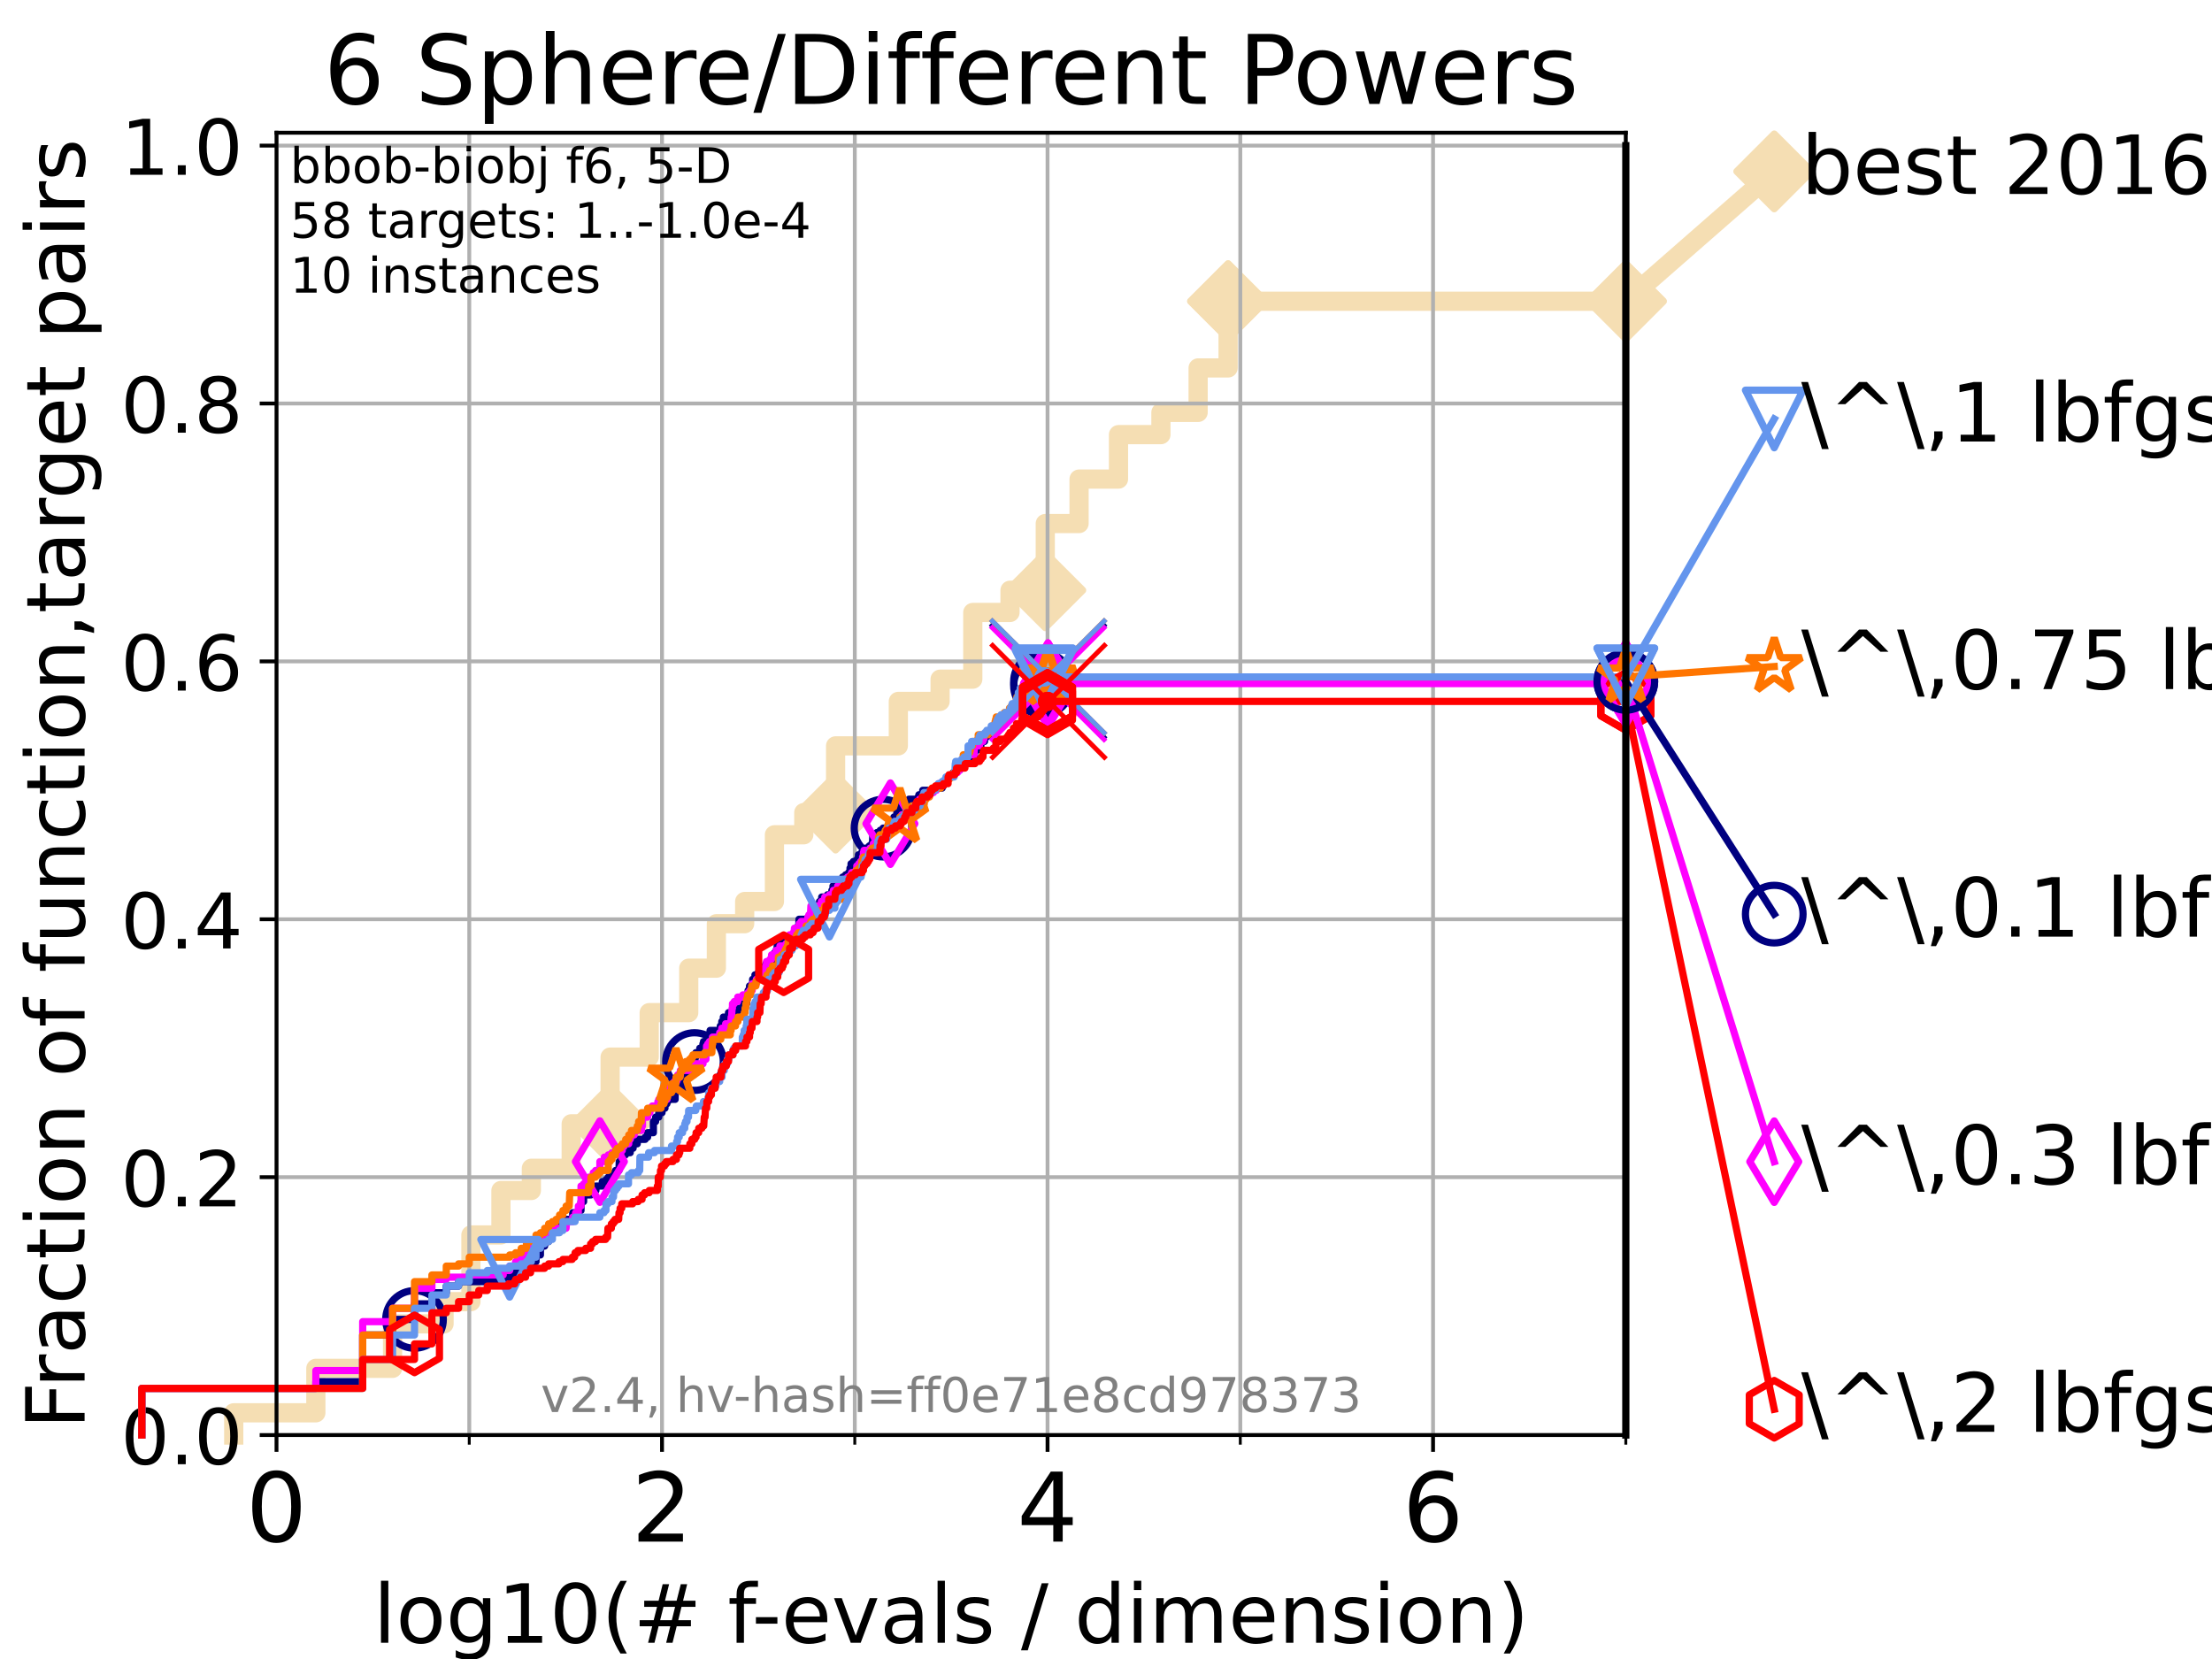 <?xml version="1.0" encoding="utf-8" standalone="no"?>
<!DOCTYPE svg PUBLIC "-//W3C//DTD SVG 1.1//EN"
  "http://www.w3.org/Graphics/SVG/1.1/DTD/svg11.dtd">
<!-- Created with matplotlib (https://matplotlib.org/) -->
<svg height="345.6pt" version="1.1" viewBox="0 0 460.8 345.6" width="460.8pt" xmlns="http://www.w3.org/2000/svg" xmlns:xlink="http://www.w3.org/1999/xlink">
 <defs>
  <style type="text/css">*{stroke-linecap:butt;stroke-linejoin:round;}</style>
 </defs>
 <g id="figure_1">
  <g id="patch_1">
   <path d="M 0 345.6 
L 460.8 345.6 
L 460.8 0 
L 0 0 
z
" style="fill:#ffffff;"/>
  </g>
  <g id="axes_1">
   <g id="patch_2">
    <path d="M 57.6 298.944 
L 338.688 298.944 
L 338.688 27.648 
L 57.6 27.648 
z
" style="fill:#ffffff;"/>
   </g>
   <g id="line2d_1">
    <path d="M 48.692 298.944 
L 48.692 294.313 
L 65.797 294.313 
L 65.797 285.05 
L 81.776 285.05 
L 81.776 275.788 
L 92.504 275.788 
L 92.504 271.157 
L 98.101 271.157 
L 98.101 257.263 
L 104.355 257.263 
L 104.355 248.001 
L 110.694 248.001 
L 110.694 243.37 
L 118.994 243.37 
L 118.994 234.107 
L 127.1 234.107 
L 127.1 220.214 
L 135.24 220.214 
L 135.24 210.951 
L 143.477 210.951 
L 143.477 201.689 
L 149.232 201.689 
L 149.232 192.426 
L 155.129 192.426 
L 155.129 187.795 
L 161.329 187.795 
L 161.329 173.901 
L 167.443 173.901 
L 167.443 169.27 
L 174.07 169.27 
L 174.07 155.377 
L 187.139 155.377 
L 187.139 146.114 
L 195.839 146.114 
L 195.839 141.483 
L 202.648 141.483 
L 202.648 127.589 
L 210.404 127.589 
L 210.404 122.958 
L 217.749 122.958 
L 217.749 109.065 
L 224.79 109.065 
L 224.79 99.802 
L 233.004 99.802 
L 233.004 90.54 
L 241.841 90.54 
L 241.841 85.909 
L 249.592 85.909 
L 249.592 76.646 
L 255.834 76.646 
L 255.834 62.753 
L 338.688 62.753 
" style="fill:none;stroke:#f5deb3;stroke-linecap:square;stroke-width:4;"/>
   </g>
   <g id="line2d_2">
    <defs>
     <path d="M 0 7.778 
L 7.778 0 
L 0 -7.778 
L -7.778 0 
z
" id="mbd4dc70c04" style="stroke:#f5deb3;stroke-linejoin:miter;stroke-width:1.5;"/>
    </defs>
    <g>
     <use style="fill:#f5deb3;stroke:#f5deb3;stroke-linejoin:miter;stroke-width:1.5;" x="127.1" xlink:href="#mbd4dc70c04" y="234.107"/>
     <use style="fill:#f5deb3;stroke:#f5deb3;stroke-linejoin:miter;stroke-width:1.5;" x="174.07" xlink:href="#mbd4dc70c04" y="169.27"/>
     <use style="fill:#f5deb3;stroke:#f5deb3;stroke-linejoin:miter;stroke-width:1.5;" x="217.749" xlink:href="#mbd4dc70c04" y="122.958"/>
     <use style="fill:#f5deb3;stroke:#f5deb3;stroke-linejoin:miter;stroke-width:1.5;" x="255.834" xlink:href="#mbd4dc70c04" y="62.753"/>
     <use style="fill:#f5deb3;stroke:#f5deb3;stroke-linejoin:miter;stroke-width:1.5;" x="255.834" xlink:href="#mbd4dc70c04" y="62.753"/>
     <use style="fill:#f5deb3;stroke:#f5deb3;stroke-linejoin:miter;stroke-width:1.5;" x="338.688" xlink:href="#mbd4dc70c04" y="62.753"/>
    </g>
   </g>
   <g id="line2d_3">
    <path style="fill:none;stroke:#f5deb3;stroke-linecap:square;stroke-width:4;"/>
    <g/>
   </g>
   <g id="line2d_4">
    <path d="M 338.688 62.753 
L 369.608 35.706 
" style="fill:none;stroke:#f5deb3;stroke-linecap:square;stroke-width:4;"/>
    <g>
     <use style="fill:#f5deb3;stroke:#f5deb3;stroke-linejoin:miter;stroke-width:1.5;" x="338.688" xlink:href="#mbd4dc70c04" y="62.753"/>
     <use style="fill:#f5deb3;stroke:#f5deb3;stroke-linejoin:miter;stroke-width:1.5;" x="369.608" xlink:href="#mbd4dc70c04" y="35.706"/>
    </g>
   </g>
   <g id="matplotlib.axis_1">
    <g id="xtick_1">
     <g id="line2d_5">
      <path clip-path="url(#p25c5bc9daf)" d="M 57.6 298.944 
L 57.6 27.648 
" style="fill:none;stroke:#b0b0b0;stroke-linecap:square;stroke-width:0.8;"/>
     </g>
     <g id="line2d_6">
      <defs>
       <path d="M 0 0 
L 0 3.5 
" id="me99caca2ea" style="stroke:#000000;stroke-width:0.8;"/>
      </defs>
      <g>
       <use style="stroke:#000000;stroke-width:0.8;" x="57.6" xlink:href="#me99caca2ea" y="298.944"/>
      </g>
     </g>
     <g id="text_1">
      <!-- 0 -->
      <g transform="translate(51.237 321.141)scale(0.2 -0.2)">
       <defs>
        <path d="M 31.781 66.406 
Q 24.172 66.406 20.328 58.906 
Q 16.5 51.422 16.5 36.375 
Q 16.5 21.391 20.328 13.891 
Q 24.172 6.391 31.781 6.391 
Q 39.453 6.391 43.281 13.891 
Q 47.125 21.391 47.125 36.375 
Q 47.125 51.422 43.281 58.906 
Q 39.453 66.406 31.781 66.406 
z
M 31.781 74.219 
Q 44.047 74.219 50.516 64.516 
Q 56.984 54.828 56.984 36.375 
Q 56.984 17.969 50.516 8.266 
Q 44.047 -1.422 31.781 -1.422 
Q 19.531 -1.422 13.062 8.266 
Q 6.594 17.969 6.594 36.375 
Q 6.594 54.828 13.062 64.516 
Q 19.531 74.219 31.781 74.219 
z
" id="DejaVuSans-48"/>
       </defs>
       <use xlink:href="#DejaVuSans-48"/>
      </g>
     </g>
    </g>
    <g id="xtick_2">
     <g id="line2d_7">
      <path clip-path="url(#p25c5bc9daf)" d="M 137.911 298.944 
L 137.911 27.648 
" style="fill:none;stroke:#b0b0b0;stroke-linecap:square;stroke-width:0.8;"/>
     </g>
     <g id="line2d_8">
      <g>
       <use style="stroke:#000000;stroke-width:0.8;" x="137.911" xlink:href="#me99caca2ea" y="298.944"/>
      </g>
     </g>
     <g id="text_2">
      <!-- 2 -->
      <g transform="translate(131.548 321.141)scale(0.2 -0.2)">
       <defs>
        <path d="M 19.188 8.297 
L 53.609 8.297 
L 53.609 0 
L 7.328 0 
L 7.328 8.297 
Q 12.938 14.109 22.625 23.891 
Q 32.328 33.688 34.812 36.531 
Q 39.547 41.844 41.422 45.531 
Q 43.312 49.219 43.312 52.781 
Q 43.312 58.594 39.234 62.25 
Q 35.156 65.922 28.609 65.922 
Q 23.969 65.922 18.812 64.312 
Q 13.672 62.703 7.812 59.422 
L 7.812 69.391 
Q 13.766 71.781 18.938 73 
Q 24.125 74.219 28.422 74.219 
Q 39.75 74.219 46.484 68.547 
Q 53.219 62.891 53.219 53.422 
Q 53.219 48.922 51.531 44.891 
Q 49.859 40.875 45.406 35.406 
Q 44.188 33.984 37.641 27.219 
Q 31.109 20.453 19.188 8.297 
z
" id="DejaVuSans-50"/>
       </defs>
       <use xlink:href="#DejaVuSans-50"/>
      </g>
     </g>
    </g>
    <g id="xtick_3">
     <g id="line2d_9">
      <path clip-path="url(#p25c5bc9daf)" d="M 218.222 298.944 
L 218.222 27.648 
" style="fill:none;stroke:#b0b0b0;stroke-linecap:square;stroke-width:0.8;"/>
     </g>
     <g id="line2d_10">
      <g>
       <use style="stroke:#000000;stroke-width:0.8;" x="218.222" xlink:href="#me99caca2ea" y="298.944"/>
      </g>
     </g>
     <g id="text_3">
      <!-- 4 -->
      <g transform="translate(211.859 321.141)scale(0.2 -0.2)">
       <defs>
        <path d="M 37.797 64.312 
L 12.891 25.391 
L 37.797 25.391 
z
M 35.203 72.906 
L 47.609 72.906 
L 47.609 25.391 
L 58.016 25.391 
L 58.016 17.188 
L 47.609 17.188 
L 47.609 0 
L 37.797 0 
L 37.797 17.188 
L 4.891 17.188 
L 4.891 26.703 
z
" id="DejaVuSans-52"/>
       </defs>
       <use xlink:href="#DejaVuSans-52"/>
      </g>
     </g>
    </g>
    <g id="xtick_4">
     <g id="line2d_11">
      <path clip-path="url(#p25c5bc9daf)" d="M 298.533 298.944 
L 298.533 27.648 
" style="fill:none;stroke:#b0b0b0;stroke-linecap:square;stroke-width:0.8;"/>
     </g>
     <g id="line2d_12">
      <g>
       <use style="stroke:#000000;stroke-width:0.8;" x="298.533" xlink:href="#me99caca2ea" y="298.944"/>
      </g>
     </g>
     <g id="text_4">
      <!-- 6 -->
      <g transform="translate(292.17 321.141)scale(0.2 -0.2)">
       <defs>
        <path d="M 33.016 40.375 
Q 26.375 40.375 22.484 35.828 
Q 18.609 31.297 18.609 23.391 
Q 18.609 15.531 22.484 10.953 
Q 26.375 6.391 33.016 6.391 
Q 39.656 6.391 43.531 10.953 
Q 47.406 15.531 47.406 23.391 
Q 47.406 31.297 43.531 35.828 
Q 39.656 40.375 33.016 40.375 
z
M 52.594 71.297 
L 52.594 62.312 
Q 48.875 64.062 45.094 64.984 
Q 41.312 65.922 37.594 65.922 
Q 27.828 65.922 22.672 59.328 
Q 17.531 52.734 16.797 39.406 
Q 19.672 43.656 24.016 45.922 
Q 28.375 48.188 33.594 48.188 
Q 44.578 48.188 50.953 41.516 
Q 57.328 34.859 57.328 23.391 
Q 57.328 12.156 50.688 5.359 
Q 44.047 -1.422 33.016 -1.422 
Q 20.359 -1.422 13.672 8.266 
Q 6.984 17.969 6.984 36.375 
Q 6.984 53.656 15.188 63.938 
Q 23.391 74.219 37.203 74.219 
Q 40.922 74.219 44.703 73.484 
Q 48.484 72.75 52.594 71.297 
z
" id="DejaVuSans-54"/>
       </defs>
       <use xlink:href="#DejaVuSans-54"/>
      </g>
     </g>
    </g>
    <g id="xtick_5">
     <g id="line2d_13">
      <path clip-path="url(#p25c5bc9daf)" d="M 97.755 298.944 
L 97.755 27.648 
" style="fill:none;stroke:#b0b0b0;stroke-linecap:square;stroke-width:0.8;"/>
     </g>
     <g id="line2d_14">
      <defs>
       <path d="M 0 0 
L 0 2 
" id="m631af110f6" style="stroke:#000000;stroke-width:0.6;"/>
      </defs>
      <g>
       <use style="stroke:#000000;stroke-width:0.6;" x="97.755" xlink:href="#m631af110f6" y="298.944"/>
      </g>
     </g>
    </g>
    <g id="xtick_6">
     <g id="line2d_15">
      <path clip-path="url(#p25c5bc9daf)" d="M 178.066 298.944 
L 178.066 27.648 
" style="fill:none;stroke:#b0b0b0;stroke-linecap:square;stroke-width:0.8;"/>
     </g>
     <g id="line2d_16">
      <g>
       <use style="stroke:#000000;stroke-width:0.6;" x="178.066" xlink:href="#m631af110f6" y="298.944"/>
      </g>
     </g>
    </g>
    <g id="xtick_7">
     <g id="line2d_17">
      <path clip-path="url(#p25c5bc9daf)" d="M 258.377 298.944 
L 258.377 27.648 
" style="fill:none;stroke:#b0b0b0;stroke-linecap:square;stroke-width:0.8;"/>
     </g>
     <g id="line2d_18">
      <g>
       <use style="stroke:#000000;stroke-width:0.6;" x="258.377" xlink:href="#m631af110f6" y="298.944"/>
      </g>
     </g>
    </g>
    <g id="xtick_8">
     <g id="line2d_19">
      <path clip-path="url(#p25c5bc9daf)" d="M 338.688 298.944 
L 338.688 27.648 
" style="fill:none;stroke:#b0b0b0;stroke-linecap:square;stroke-width:0.8;"/>
     </g>
     <g id="line2d_20">
      <g>
       <use style="stroke:#000000;stroke-width:0.6;" x="338.688" xlink:href="#m631af110f6" y="298.944"/>
      </g>
     </g>
    </g>
    <g id="text_5">
     <!-- log10(# f-evals / dimension) -->
     <g transform="translate(77.764 342.218)scale(0.17 -0.17)">
      <defs>
       <path d="M 9.422 75.984 
L 18.406 75.984 
L 18.406 0 
L 9.422 0 
z
" id="DejaVuSans-108"/>
       <path d="M 30.609 48.391 
Q 23.391 48.391 19.188 42.75 
Q 14.984 37.109 14.984 27.297 
Q 14.984 17.484 19.156 11.844 
Q 23.344 6.203 30.609 6.203 
Q 37.797 6.203 41.984 11.859 
Q 46.188 17.531 46.188 27.297 
Q 46.188 37.016 41.984 42.703 
Q 37.797 48.391 30.609 48.391 
z
M 30.609 56 
Q 42.328 56 49.016 48.375 
Q 55.719 40.766 55.719 27.297 
Q 55.719 13.875 49.016 6.219 
Q 42.328 -1.422 30.609 -1.422 
Q 18.844 -1.422 12.172 6.219 
Q 5.516 13.875 5.516 27.297 
Q 5.516 40.766 12.172 48.375 
Q 18.844 56 30.609 56 
z
" id="DejaVuSans-111"/>
       <path d="M 45.406 27.984 
Q 45.406 37.75 41.375 43.109 
Q 37.359 48.484 30.078 48.484 
Q 22.859 48.484 18.828 43.109 
Q 14.797 37.75 14.797 27.984 
Q 14.797 18.266 18.828 12.891 
Q 22.859 7.516 30.078 7.516 
Q 37.359 7.516 41.375 12.891 
Q 45.406 18.266 45.406 27.984 
z
M 54.391 6.781 
Q 54.391 -7.172 48.188 -13.984 
Q 42 -20.797 29.203 -20.797 
Q 24.469 -20.797 20.266 -20.094 
Q 16.062 -19.391 12.109 -17.922 
L 12.109 -9.188 
Q 16.062 -11.328 19.922 -12.344 
Q 23.781 -13.375 27.781 -13.375 
Q 36.625 -13.375 41.016 -8.766 
Q 45.406 -4.156 45.406 5.172 
L 45.406 9.625 
Q 42.625 4.781 38.281 2.391 
Q 33.938 0 27.875 0 
Q 17.828 0 11.672 7.656 
Q 5.516 15.328 5.516 27.984 
Q 5.516 40.672 11.672 48.328 
Q 17.828 56 27.875 56 
Q 33.938 56 38.281 53.609 
Q 42.625 51.219 45.406 46.391 
L 45.406 54.688 
L 54.391 54.688 
z
" id="DejaVuSans-103"/>
       <path d="M 12.406 8.297 
L 28.516 8.297 
L 28.516 63.922 
L 10.984 60.406 
L 10.984 69.391 
L 28.422 72.906 
L 38.281 72.906 
L 38.281 8.297 
L 54.391 8.297 
L 54.391 0 
L 12.406 0 
z
" id="DejaVuSans-49"/>
       <path d="M 31 75.875 
Q 24.469 64.656 21.281 53.656 
Q 18.109 42.672 18.109 31.391 
Q 18.109 20.125 21.312 9.062 
Q 24.516 -2 31 -13.188 
L 23.188 -13.188 
Q 15.875 -1.703 12.234 9.375 
Q 8.594 20.453 8.594 31.391 
Q 8.594 42.281 12.203 53.312 
Q 15.828 64.359 23.188 75.875 
z
" id="DejaVuSans-40"/>
       <path d="M 51.125 44 
L 36.922 44 
L 32.812 27.688 
L 47.125 27.688 
z
M 43.797 71.781 
L 38.719 51.516 
L 52.984 51.516 
L 58.109 71.781 
L 65.922 71.781 
L 60.891 51.516 
L 76.125 51.516 
L 76.125 44 
L 58.984 44 
L 54.984 27.688 
L 70.516 27.688 
L 70.516 20.219 
L 53.078 20.219 
L 48 0 
L 40.188 0 
L 45.219 20.219 
L 30.906 20.219 
L 25.875 0 
L 18.016 0 
L 23.094 20.219 
L 7.719 20.219 
L 7.719 27.688 
L 24.906 27.688 
L 29 44 
L 13.281 44 
L 13.281 51.516 
L 30.906 51.516 
L 35.891 71.781 
z
" id="DejaVuSans-35"/>
       <path id="DejaVuSans-32"/>
       <path d="M 37.109 75.984 
L 37.109 68.5 
L 28.516 68.5 
Q 23.688 68.5 21.797 66.547 
Q 19.922 64.594 19.922 59.516 
L 19.922 54.688 
L 34.719 54.688 
L 34.719 47.703 
L 19.922 47.703 
L 19.922 0 
L 10.891 0 
L 10.891 47.703 
L 2.297 47.703 
L 2.297 54.688 
L 10.891 54.688 
L 10.891 58.5 
Q 10.891 67.625 15.141 71.797 
Q 19.391 75.984 28.609 75.984 
z
" id="DejaVuSans-102"/>
       <path d="M 4.891 31.391 
L 31.203 31.391 
L 31.203 23.391 
L 4.891 23.391 
z
" id="DejaVuSans-45"/>
       <path d="M 56.203 29.594 
L 56.203 25.203 
L 14.891 25.203 
Q 15.484 15.922 20.484 11.062 
Q 25.484 6.203 34.422 6.203 
Q 39.594 6.203 44.453 7.469 
Q 49.312 8.734 54.109 11.281 
L 54.109 2.781 
Q 49.266 0.734 44.188 -0.344 
Q 39.109 -1.422 33.891 -1.422 
Q 20.797 -1.422 13.156 6.188 
Q 5.516 13.812 5.516 26.812 
Q 5.516 40.234 12.766 48.109 
Q 20.016 56 32.328 56 
Q 43.359 56 49.781 48.891 
Q 56.203 41.797 56.203 29.594 
z
M 47.219 32.234 
Q 47.125 39.594 43.094 43.984 
Q 39.062 48.391 32.422 48.391 
Q 24.906 48.391 20.391 44.141 
Q 15.875 39.891 15.188 32.172 
z
" id="DejaVuSans-101"/>
       <path d="M 2.984 54.688 
L 12.5 54.688 
L 29.594 8.797 
L 46.688 54.688 
L 56.203 54.688 
L 35.688 0 
L 23.484 0 
z
" id="DejaVuSans-118"/>
       <path d="M 34.281 27.484 
Q 23.391 27.484 19.188 25 
Q 14.984 22.516 14.984 16.5 
Q 14.984 11.719 18.141 8.906 
Q 21.297 6.109 26.703 6.109 
Q 34.188 6.109 38.703 11.406 
Q 43.219 16.703 43.219 25.484 
L 43.219 27.484 
z
M 52.203 31.203 
L 52.203 0 
L 43.219 0 
L 43.219 8.297 
Q 40.141 3.328 35.547 0.953 
Q 30.953 -1.422 24.312 -1.422 
Q 15.922 -1.422 10.953 3.297 
Q 6 8.016 6 15.922 
Q 6 25.141 12.172 29.828 
Q 18.359 34.516 30.609 34.516 
L 43.219 34.516 
L 43.219 35.406 
Q 43.219 41.609 39.141 45 
Q 35.062 48.391 27.688 48.391 
Q 23 48.391 18.547 47.266 
Q 14.109 46.141 10.016 43.891 
L 10.016 52.203 
Q 14.938 54.109 19.578 55.047 
Q 24.219 56 28.609 56 
Q 40.484 56 46.344 49.844 
Q 52.203 43.703 52.203 31.203 
z
" id="DejaVuSans-97"/>
       <path d="M 44.281 53.078 
L 44.281 44.578 
Q 40.484 46.531 36.375 47.5 
Q 32.281 48.484 27.875 48.484 
Q 21.188 48.484 17.844 46.438 
Q 14.5 44.391 14.5 40.281 
Q 14.5 37.156 16.891 35.375 
Q 19.281 33.594 26.516 31.984 
L 29.594 31.297 
Q 39.156 29.25 43.188 25.516 
Q 47.219 21.781 47.219 15.094 
Q 47.219 7.469 41.188 3.016 
Q 35.156 -1.422 24.609 -1.422 
Q 20.219 -1.422 15.453 -0.562 
Q 10.688 0.297 5.422 2 
L 5.422 11.281 
Q 10.406 8.688 15.234 7.391 
Q 20.062 6.109 24.812 6.109 
Q 31.156 6.109 34.562 8.281 
Q 37.984 10.453 37.984 14.406 
Q 37.984 18.062 35.516 20.016 
Q 33.062 21.969 24.703 23.781 
L 21.578 24.516 
Q 13.234 26.266 9.516 29.906 
Q 5.812 33.547 5.812 39.891 
Q 5.812 47.609 11.281 51.797 
Q 16.75 56 26.812 56 
Q 31.781 56 36.172 55.266 
Q 40.578 54.547 44.281 53.078 
z
" id="DejaVuSans-115"/>
       <path d="M 25.391 72.906 
L 33.688 72.906 
L 8.297 -9.281 
L 0 -9.281 
z
" id="DejaVuSans-47"/>
       <path d="M 45.406 46.391 
L 45.406 75.984 
L 54.391 75.984 
L 54.391 0 
L 45.406 0 
L 45.406 8.203 
Q 42.578 3.328 38.25 0.953 
Q 33.938 -1.422 27.875 -1.422 
Q 17.969 -1.422 11.734 6.484 
Q 5.516 14.406 5.516 27.297 
Q 5.516 40.188 11.734 48.094 
Q 17.969 56 27.875 56 
Q 33.938 56 38.25 53.625 
Q 42.578 51.266 45.406 46.391 
z
M 14.797 27.297 
Q 14.797 17.391 18.875 11.75 
Q 22.953 6.109 30.078 6.109 
Q 37.203 6.109 41.297 11.75 
Q 45.406 17.391 45.406 27.297 
Q 45.406 37.203 41.297 42.844 
Q 37.203 48.484 30.078 48.484 
Q 22.953 48.484 18.875 42.844 
Q 14.797 37.203 14.797 27.297 
z
" id="DejaVuSans-100"/>
       <path d="M 9.422 54.688 
L 18.406 54.688 
L 18.406 0 
L 9.422 0 
z
M 9.422 75.984 
L 18.406 75.984 
L 18.406 64.594 
L 9.422 64.594 
z
" id="DejaVuSans-105"/>
       <path d="M 52 44.188 
Q 55.375 50.25 60.062 53.125 
Q 64.75 56 71.094 56 
Q 79.641 56 84.281 50.016 
Q 88.922 44.047 88.922 33.016 
L 88.922 0 
L 79.891 0 
L 79.891 32.719 
Q 79.891 40.578 77.094 44.375 
Q 74.312 48.188 68.609 48.188 
Q 61.625 48.188 57.562 43.547 
Q 53.516 38.922 53.516 30.906 
L 53.516 0 
L 44.484 0 
L 44.484 32.719 
Q 44.484 40.625 41.703 44.406 
Q 38.922 48.188 33.109 48.188 
Q 26.219 48.188 22.156 43.531 
Q 18.109 38.875 18.109 30.906 
L 18.109 0 
L 9.078 0 
L 9.078 54.688 
L 18.109 54.688 
L 18.109 46.188 
Q 21.188 51.219 25.484 53.609 
Q 29.781 56 35.688 56 
Q 41.656 56 45.828 52.969 
Q 50 49.953 52 44.188 
z
" id="DejaVuSans-109"/>
       <path d="M 54.891 33.016 
L 54.891 0 
L 45.906 0 
L 45.906 32.719 
Q 45.906 40.484 42.875 44.328 
Q 39.844 48.188 33.797 48.188 
Q 26.516 48.188 22.312 43.547 
Q 18.109 38.922 18.109 30.906 
L 18.109 0 
L 9.078 0 
L 9.078 54.688 
L 18.109 54.688 
L 18.109 46.188 
Q 21.344 51.125 25.703 53.562 
Q 30.078 56 35.797 56 
Q 45.219 56 50.047 50.172 
Q 54.891 44.344 54.891 33.016 
z
" id="DejaVuSans-110"/>
       <path d="M 8.016 75.875 
L 15.828 75.875 
Q 23.141 64.359 26.781 53.312 
Q 30.422 42.281 30.422 31.391 
Q 30.422 20.453 26.781 9.375 
Q 23.141 -1.703 15.828 -13.188 
L 8.016 -13.188 
Q 14.5 -2 17.703 9.062 
Q 20.906 20.125 20.906 31.391 
Q 20.906 42.672 17.703 53.656 
Q 14.5 64.656 8.016 75.875 
z
" id="DejaVuSans-41"/>
      </defs>
      <use xlink:href="#DejaVuSans-108"/>
      <use x="27.783" xlink:href="#DejaVuSans-111"/>
      <use x="88.965" xlink:href="#DejaVuSans-103"/>
      <use x="152.441" xlink:href="#DejaVuSans-49"/>
      <use x="216.064" xlink:href="#DejaVuSans-48"/>
      <use x="279.688" xlink:href="#DejaVuSans-40"/>
      <use x="318.701" xlink:href="#DejaVuSans-35"/>
      <use x="402.49" xlink:href="#DejaVuSans-32"/>
      <use x="434.277" xlink:href="#DejaVuSans-102"/>
      <use x="463.982" xlink:href="#DejaVuSans-45"/>
      <use x="500.066" xlink:href="#DejaVuSans-101"/>
      <use x="561.59" xlink:href="#DejaVuSans-118"/>
      <use x="620.77" xlink:href="#DejaVuSans-97"/>
      <use x="682.049" xlink:href="#DejaVuSans-108"/>
      <use x="709.832" xlink:href="#DejaVuSans-115"/>
      <use x="761.932" xlink:href="#DejaVuSans-32"/>
      <use x="793.719" xlink:href="#DejaVuSans-47"/>
      <use x="827.41" xlink:href="#DejaVuSans-32"/>
      <use x="859.197" xlink:href="#DejaVuSans-100"/>
      <use x="922.674" xlink:href="#DejaVuSans-105"/>
      <use x="950.457" xlink:href="#DejaVuSans-109"/>
      <use x="1047.869" xlink:href="#DejaVuSans-101"/>
      <use x="1109.393" xlink:href="#DejaVuSans-110"/>
      <use x="1172.771" xlink:href="#DejaVuSans-115"/>
      <use x="1224.871" xlink:href="#DejaVuSans-105"/>
      <use x="1252.654" xlink:href="#DejaVuSans-111"/>
      <use x="1313.836" xlink:href="#DejaVuSans-110"/>
      <use x="1377.215" xlink:href="#DejaVuSans-41"/>
     </g>
    </g>
   </g>
   <g id="matplotlib.axis_2">
    <g id="ytick_1">
     <g id="line2d_21">
      <path clip-path="url(#p25c5bc9daf)" d="M 57.6 298.944 
L 338.688 298.944 
" style="fill:none;stroke:#b0b0b0;stroke-linecap:square;stroke-width:0.8;"/>
     </g>
     <g id="line2d_22">
      <defs>
       <path d="M 0 0 
L -3.5 0 
" id="m7bcf6af6f4" style="stroke:#000000;stroke-width:0.8;"/>
      </defs>
      <g>
       <use style="stroke:#000000;stroke-width:0.8;" x="57.6" xlink:href="#m7bcf6af6f4" y="298.944"/>
      </g>
     </g>
     <g id="text_6">
      <!-- 0.0 -->
      <g transform="translate(25.155 305.023)scale(0.16 -0.16)">
       <defs>
        <path d="M 10.688 12.406 
L 21 12.406 
L 21 0 
L 10.688 0 
z
" id="DejaVuSans-46"/>
       </defs>
       <use xlink:href="#DejaVuSans-48"/>
       <use x="63.623" xlink:href="#DejaVuSans-46"/>
       <use x="95.41" xlink:href="#DejaVuSans-48"/>
      </g>
     </g>
    </g>
    <g id="ytick_2">
     <g id="line2d_23">
      <path clip-path="url(#p25c5bc9daf)" d="M 57.6 245.222 
L 338.688 245.222 
" style="fill:none;stroke:#b0b0b0;stroke-linecap:square;stroke-width:0.8;"/>
     </g>
     <g id="line2d_24">
      <g>
       <use style="stroke:#000000;stroke-width:0.8;" x="57.6" xlink:href="#m7bcf6af6f4" y="245.222"/>
      </g>
     </g>
     <g id="text_7">
      <!-- 0.2 -->
      <g transform="translate(25.155 251.301)scale(0.16 -0.16)">
       <use xlink:href="#DejaVuSans-48"/>
       <use x="63.623" xlink:href="#DejaVuSans-46"/>
       <use x="95.41" xlink:href="#DejaVuSans-50"/>
      </g>
     </g>
    </g>
    <g id="ytick_3">
     <g id="line2d_25">
      <path clip-path="url(#p25c5bc9daf)" d="M 57.6 191.5 
L 338.688 191.5 
" style="fill:none;stroke:#b0b0b0;stroke-linecap:square;stroke-width:0.8;"/>
     </g>
     <g id="line2d_26">
      <g>
       <use style="stroke:#000000;stroke-width:0.8;" x="57.6" xlink:href="#m7bcf6af6f4" y="191.5"/>
      </g>
     </g>
     <g id="text_8">
      <!-- 0.4 -->
      <g transform="translate(25.155 197.579)scale(0.16 -0.16)">
       <use xlink:href="#DejaVuSans-48"/>
       <use x="63.623" xlink:href="#DejaVuSans-46"/>
       <use x="95.41" xlink:href="#DejaVuSans-52"/>
      </g>
     </g>
    </g>
    <g id="ytick_4">
     <g id="line2d_27">
      <path clip-path="url(#p25c5bc9daf)" d="M 57.6 137.778 
L 338.688 137.778 
" style="fill:none;stroke:#b0b0b0;stroke-linecap:square;stroke-width:0.8;"/>
     </g>
     <g id="line2d_28">
      <g>
       <use style="stroke:#000000;stroke-width:0.8;" x="57.6" xlink:href="#m7bcf6af6f4" y="137.778"/>
      </g>
     </g>
     <g id="text_9">
      <!-- 0.6 -->
      <g transform="translate(25.155 143.857)scale(0.16 -0.16)">
       <use xlink:href="#DejaVuSans-48"/>
       <use x="63.623" xlink:href="#DejaVuSans-46"/>
       <use x="95.41" xlink:href="#DejaVuSans-54"/>
      </g>
     </g>
    </g>
    <g id="ytick_5">
     <g id="line2d_29">
      <path clip-path="url(#p25c5bc9daf)" d="M 57.6 84.056 
L 338.688 84.056 
" style="fill:none;stroke:#b0b0b0;stroke-linecap:square;stroke-width:0.8;"/>
     </g>
     <g id="line2d_30">
      <g>
       <use style="stroke:#000000;stroke-width:0.8;" x="57.6" xlink:href="#m7bcf6af6f4" y="84.056"/>
      </g>
     </g>
     <g id="text_10">
      <!-- 0.8 -->
      <g transform="translate(25.155 90.135)scale(0.16 -0.16)">
       <defs>
        <path d="M 31.781 34.625 
Q 24.75 34.625 20.719 30.859 
Q 16.703 27.094 16.703 20.516 
Q 16.703 13.922 20.719 10.156 
Q 24.75 6.391 31.781 6.391 
Q 38.812 6.391 42.859 10.172 
Q 46.922 13.969 46.922 20.516 
Q 46.922 27.094 42.891 30.859 
Q 38.875 34.625 31.781 34.625 
z
M 21.922 38.812 
Q 15.578 40.375 12.031 44.719 
Q 8.5 49.078 8.5 55.328 
Q 8.5 64.062 14.719 69.141 
Q 20.953 74.219 31.781 74.219 
Q 42.672 74.219 48.875 69.141 
Q 55.078 64.062 55.078 55.328 
Q 55.078 49.078 51.531 44.719 
Q 48 40.375 41.703 38.812 
Q 48.828 37.156 52.797 32.312 
Q 56.781 27.484 56.781 20.516 
Q 56.781 9.906 50.312 4.234 
Q 43.844 -1.422 31.781 -1.422 
Q 19.734 -1.422 13.25 4.234 
Q 6.781 9.906 6.781 20.516 
Q 6.781 27.484 10.781 32.312 
Q 14.797 37.156 21.922 38.812 
z
M 18.312 54.391 
Q 18.312 48.734 21.844 45.562 
Q 25.391 42.391 31.781 42.391 
Q 38.141 42.391 41.719 45.562 
Q 45.312 48.734 45.312 54.391 
Q 45.312 60.062 41.719 63.234 
Q 38.141 66.406 31.781 66.406 
Q 25.391 66.406 21.844 63.234 
Q 18.312 60.062 18.312 54.391 
z
" id="DejaVuSans-56"/>
       </defs>
       <use xlink:href="#DejaVuSans-48"/>
       <use x="63.623" xlink:href="#DejaVuSans-46"/>
       <use x="95.41" xlink:href="#DejaVuSans-56"/>
      </g>
     </g>
    </g>
    <g id="ytick_6">
     <g id="line2d_31">
      <path clip-path="url(#p25c5bc9daf)" d="M 57.6 30.334 
L 338.688 30.334 
" style="fill:none;stroke:#b0b0b0;stroke-linecap:square;stroke-width:0.8;"/>
     </g>
     <g id="line2d_32">
      <g>
       <use style="stroke:#000000;stroke-width:0.8;" x="57.6" xlink:href="#m7bcf6af6f4" y="30.334"/>
      </g>
     </g>
     <g id="text_11">
      <!-- 1.0 -->
      <g transform="translate(25.155 36.413)scale(0.16 -0.16)">
       <use xlink:href="#DejaVuSans-49"/>
       <use x="63.623" xlink:href="#DejaVuSans-46"/>
       <use x="95.41" xlink:href="#DejaVuSans-48"/>
      </g>
     </g>
    </g>
    <g id="text_12">
     <!-- Fraction of function,target pairs -->
     <g transform="translate(17.62 297.681)rotate(-90)scale(0.17 -0.17)">
      <defs>
       <path d="M 9.812 72.906 
L 51.703 72.906 
L 51.703 64.594 
L 19.672 64.594 
L 19.672 43.109 
L 48.578 43.109 
L 48.578 34.812 
L 19.672 34.812 
L 19.672 0 
L 9.812 0 
z
" id="DejaVuSans-70"/>
       <path d="M 41.109 46.297 
Q 39.594 47.172 37.812 47.578 
Q 36.031 48 33.891 48 
Q 26.266 48 22.188 43.047 
Q 18.109 38.094 18.109 28.812 
L 18.109 0 
L 9.078 0 
L 9.078 54.688 
L 18.109 54.688 
L 18.109 46.188 
Q 20.953 51.172 25.484 53.578 
Q 30.031 56 36.531 56 
Q 37.453 56 38.578 55.875 
Q 39.703 55.766 41.062 55.516 
z
" id="DejaVuSans-114"/>
       <path d="M 48.781 52.594 
L 48.781 44.188 
Q 44.969 46.297 41.141 47.344 
Q 37.312 48.391 33.406 48.391 
Q 24.656 48.391 19.812 42.844 
Q 14.984 37.312 14.984 27.297 
Q 14.984 17.281 19.812 11.734 
Q 24.656 6.203 33.406 6.203 
Q 37.312 6.203 41.141 7.25 
Q 44.969 8.297 48.781 10.406 
L 48.781 2.094 
Q 45.016 0.344 40.984 -0.531 
Q 36.969 -1.422 32.422 -1.422 
Q 20.062 -1.422 12.781 6.344 
Q 5.516 14.109 5.516 27.297 
Q 5.516 40.672 12.859 48.328 
Q 20.219 56 33.016 56 
Q 37.156 56 41.109 55.141 
Q 45.062 54.297 48.781 52.594 
z
" id="DejaVuSans-99"/>
       <path d="M 18.312 70.219 
L 18.312 54.688 
L 36.812 54.688 
L 36.812 47.703 
L 18.312 47.703 
L 18.312 18.016 
Q 18.312 11.328 20.141 9.422 
Q 21.969 7.516 27.594 7.516 
L 36.812 7.516 
L 36.812 0 
L 27.594 0 
Q 17.188 0 13.234 3.875 
Q 9.281 7.766 9.281 18.016 
L 9.281 47.703 
L 2.688 47.703 
L 2.688 54.688 
L 9.281 54.688 
L 9.281 70.219 
z
" id="DejaVuSans-116"/>
       <path d="M 8.5 21.578 
L 8.5 54.688 
L 17.484 54.688 
L 17.484 21.922 
Q 17.484 14.156 20.5 10.266 
Q 23.531 6.391 29.594 6.391 
Q 36.859 6.391 41.078 11.031 
Q 45.312 15.672 45.312 23.688 
L 45.312 54.688 
L 54.297 54.688 
L 54.297 0 
L 45.312 0 
L 45.312 8.406 
Q 42.047 3.422 37.719 1 
Q 33.406 -1.422 27.688 -1.422 
Q 18.266 -1.422 13.375 4.438 
Q 8.5 10.297 8.5 21.578 
z
M 31.109 56 
z
" id="DejaVuSans-117"/>
       <path d="M 11.719 12.406 
L 22.016 12.406 
L 22.016 4 
L 14.016 -11.625 
L 7.719 -11.625 
L 11.719 4 
z
" id="DejaVuSans-44"/>
       <path d="M 18.109 8.203 
L 18.109 -20.797 
L 9.078 -20.797 
L 9.078 54.688 
L 18.109 54.688 
L 18.109 46.391 
Q 20.953 51.266 25.266 53.625 
Q 29.594 56 35.594 56 
Q 45.562 56 51.781 48.094 
Q 58.016 40.188 58.016 27.297 
Q 58.016 14.406 51.781 6.484 
Q 45.562 -1.422 35.594 -1.422 
Q 29.594 -1.422 25.266 0.953 
Q 20.953 3.328 18.109 8.203 
z
M 48.688 27.297 
Q 48.688 37.203 44.609 42.844 
Q 40.531 48.484 33.406 48.484 
Q 26.266 48.484 22.188 42.844 
Q 18.109 37.203 18.109 27.297 
Q 18.109 17.391 22.188 11.75 
Q 26.266 6.109 33.406 6.109 
Q 40.531 6.109 44.609 11.75 
Q 48.688 17.391 48.688 27.297 
z
" id="DejaVuSans-112"/>
      </defs>
      <use xlink:href="#DejaVuSans-70"/>
      <use x="50.27" xlink:href="#DejaVuSans-114"/>
      <use x="91.383" xlink:href="#DejaVuSans-97"/>
      <use x="152.662" xlink:href="#DejaVuSans-99"/>
      <use x="207.643" xlink:href="#DejaVuSans-116"/>
      <use x="246.852" xlink:href="#DejaVuSans-105"/>
      <use x="274.635" xlink:href="#DejaVuSans-111"/>
      <use x="335.816" xlink:href="#DejaVuSans-110"/>
      <use x="399.195" xlink:href="#DejaVuSans-32"/>
      <use x="430.982" xlink:href="#DejaVuSans-111"/>
      <use x="492.164" xlink:href="#DejaVuSans-102"/>
      <use x="527.369" xlink:href="#DejaVuSans-32"/>
      <use x="559.156" xlink:href="#DejaVuSans-102"/>
      <use x="594.361" xlink:href="#DejaVuSans-117"/>
      <use x="657.74" xlink:href="#DejaVuSans-110"/>
      <use x="721.119" xlink:href="#DejaVuSans-99"/>
      <use x="776.1" xlink:href="#DejaVuSans-116"/>
      <use x="815.309" xlink:href="#DejaVuSans-105"/>
      <use x="843.092" xlink:href="#DejaVuSans-111"/>
      <use x="904.273" xlink:href="#DejaVuSans-110"/>
      <use x="967.652" xlink:href="#DejaVuSans-44"/>
      <use x="999.439" xlink:href="#DejaVuSans-116"/>
      <use x="1038.648" xlink:href="#DejaVuSans-97"/>
      <use x="1099.928" xlink:href="#DejaVuSans-114"/>
      <use x="1139.291" xlink:href="#DejaVuSans-103"/>
      <use x="1202.768" xlink:href="#DejaVuSans-101"/>
      <use x="1264.291" xlink:href="#DejaVuSans-116"/>
      <use x="1303.5" xlink:href="#DejaVuSans-32"/>
      <use x="1335.287" xlink:href="#DejaVuSans-112"/>
      <use x="1398.764" xlink:href="#DejaVuSans-97"/>
      <use x="1460.043" xlink:href="#DejaVuSans-105"/>
      <use x="1487.826" xlink:href="#DejaVuSans-114"/>
      <use x="1528.939" xlink:href="#DejaVuSans-115"/>
     </g>
    </g>
   </g>
   <g id="line2d_33">
    <defs>
     <path d="M 0 1.5 
C 0.398 1.5 0.779 1.342 1.061 1.061 
C 1.342 0.779 1.5 0.398 1.5 0 
C 1.5 -0.398 1.342 -0.779 1.061 -1.061 
C 0.779 -1.342 0.398 -1.5 0 -1.5 
C -0.398 -1.5 -0.779 -1.342 -1.061 -1.061 
C -1.342 -0.779 -1.5 -0.398 -1.5 0 
C -1.5 0.398 -1.342 0.779 -1.061 1.061 
C -0.779 1.342 -0.398 1.5 0 1.5 
z
" id="m3bac787f00" style="stroke:#f5deb3;"/>
    </defs>
    <g>
     <use style="fill:#f5deb3;stroke:#f5deb3;" x="255.834" xlink:href="#m3bac787f00" y="62.753"/>
     <use style="fill:#f5deb3;stroke:#f5deb3;" x="255.834" xlink:href="#m3bac787f00" y="62.753"/>
    </g>
   </g>
   <g id="line2d_34">
    <defs>
     <path d="M 0 1.5 
C 0.398 1.5 0.779 1.342 1.061 1.061 
C 1.342 0.779 1.5 0.398 1.5 0 
C 1.5 -0.398 1.342 -0.779 1.061 -1.061 
C 0.779 -1.342 0.398 -1.5 0 -1.5 
C -0.398 -1.5 -0.779 -1.342 -1.061 -1.061 
C -1.342 -0.779 -1.5 -0.398 -1.5 0 
C -1.5 0.398 -1.342 0.779 -1.061 1.061 
C -0.779 1.342 -0.398 1.5 0 1.5 
z
" id="mb9eb93d27a" style="stroke:#000080;"/>
    </defs>
    <g>
     <use style="fill:#000080;stroke:#000080;" x="217.171" xlink:href="#mb9eb93d27a" y="141.946"/>
     <use style="fill:#000080;stroke:#000080;" x="217.171" xlink:href="#mb9eb93d27a" y="141.946"/>
    </g>
   </g>
   <g id="line2d_35">
    <path d="M 29.533 298.944 
L 29.533 289.218 
L 65.797 289.218 
L 65.797 287.829 
L 75.556 287.829 
L 75.556 278.104 
L 81.776 278.104 
L 81.776 274.862 
L 86.351 274.862 
L 86.351 271.62 
L 89.973 271.62 
L 89.973 269.304 
L 92.969 269.304 
L 92.969 267.915 
L 95.526 267.915 
L 95.526 266.989 
L 104.826 266.989 
L 104.826 266.062 
L 106.169 266.062 
L 106.169 265.599 
L 107.415 265.599 
L 107.415 265.136 
L 109.668 265.136 
L 109.668 264.21 
L 110.694 264.21 
L 110.694 262.821 
L 111.663 262.821 
L 111.663 261.431 
L 112.581 261.431 
L 112.581 260.042 
L 112.73 260.042 
L 112.73 259.579 
L 113.454 259.579 
L 113.454 258.653 
L 114.284 258.653 
L 114.284 257.726 
L 114.419 257.726 
L 114.419 257.263 
L 115.077 257.263 
L 115.077 256.337 
L 115.206 256.337 
L 115.206 255.874 
L 116.68 255.874 
L 116.68 254.948 
L 117.373 254.948 
L 117.373 254.484 
L 117.931 254.484 
L 117.931 254.021 
L 119.301 254.021 
L 119.301 252.632 
L 120.477 252.632 
L 120.477 252.169 
L 121.037 252.169 
L 121.037 250.316 
L 121.579 250.316 
L 121.579 248.927 
L 123.111 248.927 
L 123.111 248.464 
L 123.594 248.464 
L 123.594 248.001 
L 124.14 248.001 
L 124.14 247.075 
L 125.471 247.075 
L 125.471 246.148 
L 126.304 246.148 
L 126.304 245.685 
L 126.707 245.685 
L 126.707 245.222 
L 127.485 245.222 
L 127.485 244.759 
L 127.923 244.759 
L 127.923 244.296 
L 128.23 244.296 
L 128.23 243.833 
L 128.944 243.833 
L 129.002 241.98 
L 129.348 241.98 
L 129.348 241.517 
L 129.63 241.517 
L 129.63 240.591 
L 130.291 240.591 
L 130.291 240.128 
L 131.287 240.128 
L 131.287 239.201 
L 131.889 239.201 
L 131.889 238.275 
L 132.754 238.275 
L 132.754 237.349 
L 134.407 237.349 
L 134.407 236.886 
L 134.912 236.886 
L 134.912 235.96 
L 136.112 235.96 
L 136.112 233.644 
L 136.57 233.644 
L 136.57 232.718 
L 137.235 232.718 
L 137.235 231.792 
L 137.911 231.792 
L 137.911 230.865 
L 138.528 230.865 
L 138.528 229.939 
L 138.927 229.939 
L 138.927 229.476 
L 139.123 229.476 
L 139.123 229.013 
L 140.649 229.013 
L 140.649 227.623 
L 140.797 227.623 
L 140.827 225.771 
L 142.189 225.771 
L 142.189 224.845 
L 142.513 224.845 
L 142.513 224.382 
L 143.015 224.382 
L 143.015 223.918 
L 144.511 223.918 
L 144.534 221.603 
L 144.677 221.603 
L 144.677 221.14 
L 144.795 221.14 
L 144.795 220.214 
L 144.959 220.214 
L 144.959 219.287 
L 145.777 219.287 
L 145.777 218.361 
L 146.431 218.361 
L 146.431 217.435 
L 146.559 217.435 
L 146.559 216.972 
L 147.328 216.972 
L 147.328 215.582 
L 147.927 215.582 
L 147.927 214.656 
L 150.051 214.656 
L 150.051 213.73 
L 150.361 213.73 
L 150.361 212.804 
L 150.683 212.804 
L 150.683 211.877 
L 151.756 211.877 
L 151.756 210.951 
L 152.692 210.951 
L 152.692 210.488 
L 153.918 210.488 
L 153.918 210.025 
L 154.893 210.025 
L 154.893 209.099 
L 155.54 209.099 
L 155.603 207.246 
L 155.842 207.246 
L 155.842 206.32 
L 156.139 206.32 
L 156.139 205.394 
L 156.658 205.394 
L 156.658 204.931 
L 156.789 204.931 
L 156.789 204.004 
L 157.266 204.004 
L 157.266 203.078 
L 157.965 203.078 
L 157.965 202.615 
L 158.152 202.615 
L 158.152 202.152 
L 159.375 202.152 
L 159.375 201.226 
L 159.558 201.226 
L 159.558 200.762 
L 160.22 200.762 
L 160.22 200.299 
L 161.045 200.299 
L 161.045 199.836 
L 161.183 199.836 
L 161.183 198.91 
L 161.366 198.91 
L 161.366 198.447 
L 161.645 198.447 
L 161.645 197.984 
L 161.85 197.984 
L 161.956 196.131 
L 163.291 196.131 
L 163.291 195.668 
L 163.566 195.668 
L 163.566 195.205 
L 165.062 195.205 
L 165.062 194.742 
L 165.454 194.742 
L 165.454 194.279 
L 165.633 194.279 
L 165.633 193.816 
L 166.186 193.816 
L 166.248 192.889 
L 166.399 192.889 
L 166.44 191.5 
L 168.349 191.5 
L 168.349 191.037 
L 169.029 191.037 
L 169.029 190.574 
L 169.831 190.574 
L 169.831 190.111 
L 170.251 190.111 
L 170.251 189.648 
L 170.441 189.648 
L 170.441 189.184 
L 170.623 189.184 
L 170.719 187.795 
L 171.176 187.795 
L 171.176 186.869 
L 172.376 186.869 
L 172.376 186.406 
L 173.253 186.406 
L 173.289 185.479 
L 173.526 185.479 
L 173.526 184.553 
L 174.661 184.553 
L 174.661 184.09 
L 175.034 184.09 
L 175.034 183.627 
L 175.545 183.627 
L 175.545 182.701 
L 176.155 182.701 
L 176.155 182.238 
L 176.778 182.238 
L 176.778 181.775 
L 177.072 181.775 
L 177.072 180.848 
L 177.289 180.848 
L 177.289 179.922 
L 177.774 179.922 
L 177.774 179.459 
L 178.568 179.459 
L 178.568 178.996 
L 178.827 178.996 
L 178.827 178.07 
L 179.476 178.07 
L 179.476 177.606 
L 180.324 177.606 
L 180.354 176.68 
L 181.082 176.68 
L 181.082 176.217 
L 181.594 176.217 
L 181.594 175.754 
L 181.761 175.754 
L 181.818 173.901 
L 182.666 173.901 
L 182.666 173.438 
L 183.354 173.438 
L 183.354 172.975 
L 183.952 172.975 
L 183.952 172.512 
L 185.109 172.512 
L 185.109 172.049 
L 185.594 172.049 
L 185.705 171.123 
L 185.97 171.123 
L 185.97 170.66 
L 186.228 170.66 
L 186.228 170.196 
L 186.802 170.196 
L 186.84 168.807 
L 188.071 168.807 
L 188.071 168.344 
L 188.448 168.344 
L 188.448 167.881 
L 189.32 167.881 
L 189.346 166.492 
L 191.257 166.492 
L 191.257 166.028 
L 191.417 166.028 
L 191.417 165.565 
L 192.218 165.565 
L 192.218 164.639 
L 194.529 164.639 
L 194.529 164.176 
L 196.273 164.176 
L 196.273 163.713 
L 196.538 163.713 
L 196.599 162.787 
L 197.124 162.787 
L 197.124 162.323 
L 197.411 162.323 
L 197.411 161.86 
L 198.361 161.86 
L 198.361 161.397 
L 198.575 161.397 
L 198.575 160.934 
L 199.235 160.934 
L 199.235 160.471 
L 199.876 160.471 
L 199.974 159.082 
L 201.285 159.082 
L 201.285 158.155 
L 202.401 158.155 
L 202.412 157.229 
L 203.007 157.229 
L 203.007 156.303 
L 203.517 156.303 
L 203.517 155.377 
L 204.347 155.377 
L 204.347 154.45 
L 205.099 154.45 
L 205.099 153.524 
L 205.534 153.524 
L 205.534 153.061 
L 206.15 153.061 
L 206.15 152.598 
L 206.284 152.598 
L 206.284 152.135 
L 207.573 152.135 
L 207.573 151.672 
L 208.158 151.672 
L 208.158 151.209 
L 208.327 151.209 
L 208.327 150.282 
L 209.084 150.282 
L 209.1 149.356 
L 210.487 149.356 
L 210.487 148.893 
L 210.887 148.893 
L 210.887 148.43 
L 211.194 148.43 
L 211.194 147.504 
L 211.961 147.504 
L 211.961 147.04 
L 212.26 147.04 
L 212.326 146.114 
L 212.488 146.114 
L 212.488 145.651 
L 213.476 145.651 
L 213.476 145.188 
L 213.77 145.188 
L 213.77 144.262 
L 214.24 144.262 
L 214.24 143.799 
L 214.968 143.799 
L 214.968 143.336 
L 215.732 143.336 
L 215.732 142.872 
L 217.171 142.872 
L 217.171 141.946 
L 338.688 141.946 
L 338.688 141.946 
" style="fill:none;stroke:#000080;stroke-linecap:square;stroke-width:1.5;"/>
   </g>
   <g id="line2d_36">
    <defs>
     <path d="M 0 6 
C 1.591 6 3.117 5.368 4.243 4.243 
C 5.368 3.117 6 1.591 6 0 
C 6 -1.591 5.368 -3.117 4.243 -4.243 
C 3.117 -5.368 1.591 -6 0 -6 
C -1.591 -6 -3.117 -5.368 -4.243 -4.243 
C -5.368 -3.117 -6 -1.591 -6 0 
C -6 1.591 -5.368 3.117 -4.243 4.243 
C -3.117 5.368 -1.591 6 0 6 
z
" id="m62a4b6f4fc" style="stroke:#000080;stroke-width:1.5;"/>
    </defs>
    <g>
     <use style="fill-opacity:0;stroke:#000080;stroke-width:1.5;" x="86.351" xlink:href="#m62a4b6f4fc" y="274.862"/>
     <use style="fill-opacity:0;stroke:#000080;stroke-width:1.5;" x="144.677" xlink:href="#m62a4b6f4fc" y="221.14"/>
     <use style="fill-opacity:0;stroke:#000080;stroke-width:1.5;" x="183.952" xlink:href="#m62a4b6f4fc" y="172.512"/>
     <use style="fill-opacity:0;stroke:#000080;stroke-width:1.5;" x="217.171" xlink:href="#m62a4b6f4fc" y="142.872"/>
     <use style="fill-opacity:0;stroke:#000080;stroke-width:1.5;" x="217.171" xlink:href="#m62a4b6f4fc" y="141.946"/>
     <use style="fill-opacity:0;stroke:#000080;stroke-width:1.5;" x="338.688" xlink:href="#m62a4b6f4fc" y="141.946"/>
    </g>
   </g>
   <g id="line2d_37">
    <path style="fill:none;stroke:#000080;stroke-linecap:square;stroke-width:1.5;"/>
    <g/>
   </g>
   <g id="line2d_38">
    <path clip-path="url(#p25c5bc9daf)" d="M 218.344 141.946 
" style="fill:none;stroke:#000080;stroke-linecap:square;stroke-width:1.5;"/>
    <defs>
     <path d="M -12 12 
L 12 -12 
M -12 -12 
L 12 12 
" id="m8f74e18607" style="stroke:#000080;"/>
    </defs>
    <g clip-path="url(#p25c5bc9daf)">
     <use style="fill:#000080;stroke:#000080;" x="218.344" xlink:href="#m8f74e18607" y="141.946"/>
    </g>
   </g>
   <g id="line2d_39">
    <defs>
     <path d="M 0 1.5 
C 0.398 1.5 0.779 1.342 1.061 1.061 
C 1.342 0.779 1.5 0.398 1.5 0 
C 1.5 -0.398 1.342 -0.779 1.061 -1.061 
C 0.779 -1.342 0.398 -1.5 0 -1.5 
C -0.398 -1.5 -0.779 -1.342 -1.061 -1.061 
C -1.342 -0.779 -1.5 -0.398 -1.5 0 
C -1.5 0.398 -1.342 0.779 -1.061 1.061 
C -0.779 1.342 -0.398 1.5 0 1.5 
z
" id="m559055ee53" style="stroke:#ff00ff;"/>
    </defs>
    <g>
     <use style="fill:#ff00ff;stroke:#ff00ff;" x="218.322" xlink:href="#m559055ee53" y="142.409"/>
     <use style="fill:#ff00ff;stroke:#ff00ff;" x="218.322" xlink:href="#m559055ee53" y="142.409"/>
    </g>
   </g>
   <g id="line2d_40">
    <path d="M 29.533 298.944 
L 29.533 289.218 
L 65.797 289.218 
L 65.797 285.514 
L 75.556 285.514 
L 75.556 275.325 
L 81.776 275.325 
L 81.776 272.546 
L 86.351 272.546 
L 86.351 268.378 
L 89.973 268.378 
L 89.973 266.526 
L 92.969 266.526 
L 92.969 266.062 
L 97.755 266.062 
L 97.755 265.599 
L 104.826 265.599 
L 104.826 264.673 
L 106.169 264.673 
L 106.169 263.747 
L 107.415 263.747 
L 107.415 262.821 
L 108.578 262.821 
L 108.578 261.431 
L 109.668 261.431 
L 109.668 259.579 
L 111.663 259.579 
L 111.663 258.189 
L 113.454 258.189 
L 113.454 257.726 
L 114.284 257.726 
L 114.284 257.263 
L 115.077 257.263 
L 115.077 256.8 
L 115.206 256.8 
L 115.206 255.874 
L 117.931 255.874 
L 118.04 254.484 
L 119.301 254.484 
L 119.301 253.558 
L 119.899 253.558 
L 119.899 252.632 
L 120.477 252.632 
L 120.477 251.243 
L 121.037 251.243 
L 121.037 247.075 
L 121.579 247.075 
L 121.579 246.611 
L 122.105 246.611 
L 122.105 246.148 
L 122.699 246.148 
L 122.699 245.222 
L 123.594 245.222 
L 123.594 244.296 
L 124.063 244.296 
L 124.063 243.833 
L 124.965 243.833 
L 124.965 241.98 
L 125.892 241.98 
L 125.892 241.054 
L 126.707 241.054 
L 126.707 240.591 
L 127.485 240.591 
L 127.485 240.128 
L 129.348 240.128 
L 129.348 239.665 
L 129.63 239.665 
L 129.63 238.738 
L 130.019 238.738 
L 130.019 238.275 
L 130.979 238.275 
L 130.979 237.349 
L 131.287 237.349 
L 131.287 236.423 
L 132.133 236.423 
L 132.133 235.496 
L 133.623 235.496 
L 133.623 234.57 
L 133.844 234.57 
L 133.844 232.718 
L 134.912 232.718 
L 134.912 231.792 
L 135.402 231.792 
L 135.402 230.865 
L 135.879 230.865 
L 135.879 230.402 
L 137.053 230.402 
L 137.053 229.476 
L 137.235 229.476 
L 137.235 229.013 
L 138.96 229.013 
L 138.96 228.087 
L 139.156 228.087 
L 139.156 226.697 
L 139.918 226.697 
L 139.918 226.234 
L 140.469 226.234 
L 140.469 225.308 
L 140.974 225.308 
L 140.974 224.845 
L 141.177 224.845 
L 141.177 223.918 
L 141.718 223.918 
L 141.718 222.992 
L 144.051 222.992 
L 144.051 221.603 
L 146.453 221.603 
L 146.453 220.677 
L 147.062 220.677 
L 147.062 219.75 
L 147.185 219.75 
L 147.185 217.898 
L 147.45 217.898 
L 147.45 217.435 
L 147.789 217.435 
L 147.789 216.972 
L 148.412 216.972 
L 148.412 216.045 
L 149.929 216.045 
L 149.929 215.119 
L 150.361 215.119 
L 150.361 214.193 
L 151.162 214.193 
L 151.162 213.267 
L 152.223 213.267 
L 152.314 211.877 
L 152.406 211.877 
L 152.512 210.025 
L 152.587 210.025 
L 152.587 209.099 
L 152.959 209.099 
L 152.959 208.635 
L 153.68 208.635 
L 153.68 207.709 
L 154.748 207.709 
L 154.748 207.246 
L 155.829 207.246 
L 155.829 206.783 
L 156.212 206.783 
L 156.212 206.32 
L 156.706 206.32 
L 156.729 204.931 
L 157.563 204.931 
L 157.563 204.004 
L 158.228 204.004 
L 158.228 203.078 
L 159.129 203.078 
L 159.181 201.689 
L 159.497 201.689 
L 159.497 201.226 
L 159.678 201.226 
L 159.678 200.299 
L 160.394 200.299 
L 160.394 199.836 
L 160.727 199.836 
L 160.727 198.91 
L 161.654 198.91 
L 161.654 197.984 
L 162.364 197.984 
L 162.364 197.521 
L 162.475 197.521 
L 162.475 197.057 
L 163.733 197.057 
L 163.733 196.594 
L 164.234 196.594 
L 164.288 195.205 
L 164.448 195.205 
L 164.448 194.742 
L 165.237 194.742 
L 165.237 194.279 
L 165.418 194.279 
L 165.497 193.353 
L 166.392 193.353 
L 166.487 192.426 
L 166.882 192.426 
L 166.882 191.963 
L 168.239 191.963 
L 168.288 191.037 
L 168.506 191.037 
L 168.506 190.574 
L 168.835 190.574 
L 168.924 188.721 
L 171.103 188.721 
L 171.103 187.795 
L 171.681 187.795 
L 171.681 187.332 
L 171.811 187.332 
L 171.811 186.869 
L 172.787 186.869 
L 172.787 186.406 
L 173.477 186.406 
L 173.477 185.943 
L 173.594 185.943 
L 173.594 185.479 
L 174.499 185.479 
L 174.499 184.553 
L 175.371 184.553 
L 175.371 183.627 
L 175.718 183.627 
L 175.718 183.164 
L 176.559 183.164 
L 176.559 182.701 
L 177.186 182.701 
L 177.186 182.238 
L 177.405 182.238 
L 177.405 181.775 
L 178.292 181.775 
L 178.292 181.311 
L 178.483 181.311 
L 178.483 180.385 
L 178.894 180.385 
L 178.894 179.922 
L 179.272 179.922 
L 179.272 179.459 
L 179.687 179.459 
L 179.687 178.533 
L 179.861 178.533 
L 179.861 177.606 
L 179.98 177.606 
L 179.98 177.143 
L 181.249 177.143 
L 181.249 176.68 
L 181.919 176.68 
L 181.919 175.754 
L 182.797 175.754 
L 182.797 175.291 
L 183.668 175.291 
L 183.668 174.828 
L 184.365 174.828 
L 184.365 173.901 
L 184.671 173.901 
L 184.671 173.438 
L 185.046 173.438 
L 185.046 172.975 
L 185.17 172.975 
L 185.272 172.049 
L 185.485 172.049 
L 185.485 171.586 
L 186.467 171.586 
L 186.467 171.123 
L 187.502 171.123 
L 187.502 170.66 
L 187.714 170.66 
L 187.714 170.196 
L 187.871 170.196 
L 187.871 169.733 
L 189.053 169.733 
L 189.053 169.27 
L 189.63 169.27 
L 189.63 168.807 
L 190.189 168.807 
L 190.189 167.881 
L 191.124 167.881 
L 191.124 166.955 
L 191.55 166.955 
L 191.55 166.492 
L 192.447 166.492 
L 192.447 166.028 
L 193.151 166.028 
L 193.151 165.102 
L 194.465 165.102 
L 194.465 164.639 
L 195.063 164.639 
L 195.063 164.176 
L 195.184 164.176 
L 195.184 163.713 
L 195.578 163.713 
L 195.578 163.25 
L 196.859 163.25 
L 196.859 162.787 
L 197.167 162.787 
L 197.167 162.323 
L 197.373 162.323 
L 197.373 161.86 
L 198.296 161.86 
L 198.296 161.397 
L 198.874 161.397 
L 198.874 160.934 
L 199.484 160.934 
L 199.484 160.471 
L 199.932 160.471 
L 199.932 160.008 
L 200.344 160.008 
L 200.344 159.082 
L 200.492 159.082 
L 200.492 158.155 
L 201.4 158.155 
L 201.4 157.692 
L 201.528 157.692 
L 201.528 157.229 
L 202.933 157.229 
L 202.958 155.377 
L 204.043 155.377 
L 204.043 154.45 
L 204.782 154.45 
L 204.782 153.987 
L 204.963 153.987 
L 204.963 153.061 
L 205.499 153.061 
L 205.499 152.598 
L 206.917 152.598 
L 206.917 152.135 
L 207.496 152.135 
L 207.538 150.745 
L 207.821 150.745 
L 207.821 150.282 
L 209.034 150.282 
L 209.034 149.819 
L 209.917 149.819 
L 209.917 149.356 
L 210.507 149.356 
L 210.507 148.893 
L 210.706 148.893 
L 210.706 148.43 
L 210.982 148.43 
L 210.982 147.504 
L 211.142 147.504 
L 211.142 147.04 
L 211.748 147.04 
L 211.748 146.577 
L 211.864 146.577 
L 211.864 146.114 
L 212.942 146.114 
L 212.942 145.651 
L 213.272 145.651 
L 213.272 145.188 
L 213.787 145.188 
L 213.787 144.725 
L 215.267 144.725 
L 215.267 144.262 
L 215.585 144.262 
L 215.585 143.336 
L 216.666 143.336 
L 216.666 142.872 
L 218.322 142.872 
L 218.322 142.409 
L 338.688 142.409 
L 338.688 142.409 
" style="fill:none;stroke:#ff00ff;stroke-linecap:square;stroke-width:1.5;"/>
   </g>
   <g id="line2d_41">
    <defs>
     <path d="M 0 8.485 
L 5.091 0 
L 0 -8.485 
L -5.091 0 
z
" id="mcab53cab42" style="stroke:#ff00ff;stroke-linejoin:miter;stroke-width:1.5;"/>
    </defs>
    <g>
     <use style="fill-opacity:0;stroke:#ff00ff;stroke-linejoin:miter;stroke-width:1.5;" x="124.965" xlink:href="#mcab53cab42" y="241.98"/>
     <use style="fill-opacity:0;stroke:#ff00ff;stroke-linejoin:miter;stroke-width:1.5;" x="185.485" xlink:href="#mcab53cab42" y="171.586"/>
     <use style="fill-opacity:0;stroke:#ff00ff;stroke-linejoin:miter;stroke-width:1.5;" x="218.322" xlink:href="#mcab53cab42" y="142.872"/>
     <use style="fill-opacity:0;stroke:#ff00ff;stroke-linejoin:miter;stroke-width:1.5;" x="218.322" xlink:href="#mcab53cab42" y="142.409"/>
     <use style="fill-opacity:0;stroke:#ff00ff;stroke-linejoin:miter;stroke-width:1.5;" x="218.322" xlink:href="#mcab53cab42" y="142.409"/>
     <use style="fill-opacity:0;stroke:#ff00ff;stroke-linejoin:miter;stroke-width:1.5;" x="338.688" xlink:href="#mcab53cab42" y="142.409"/>
    </g>
   </g>
   <g id="line2d_42">
    <path style="fill:none;stroke:#ff00ff;stroke-linecap:square;stroke-width:1.5;"/>
    <g/>
   </g>
   <g id="line2d_43">
    <path clip-path="url(#p25c5bc9daf)" d="M 218.343 142.409 
" style="fill:none;stroke:#ff00ff;stroke-linecap:square;stroke-width:1.5;"/>
    <defs>
     <path d="M -12 12 
L 12 -12 
M -12 -12 
L 12 12 
" id="m3682111ad8" style="stroke:#ff00ff;"/>
    </defs>
    <g clip-path="url(#p25c5bc9daf)">
     <use style="fill:#ff00ff;stroke:#ff00ff;" x="218.343" xlink:href="#m3682111ad8" y="142.409"/>
    </g>
   </g>
   <g id="line2d_44">
    <defs>
     <path d="M 0 1.5 
C 0.398 1.5 0.779 1.342 1.061 1.061 
C 1.342 0.779 1.5 0.398 1.5 0 
C 1.5 -0.398 1.342 -0.779 1.061 -1.061 
C 0.779 -1.342 0.398 -1.5 0 -1.5 
C -0.398 -1.5 -0.779 -1.342 -1.061 -1.061 
C -1.342 -0.779 -1.5 -0.398 -1.5 0 
C -1.5 0.398 -1.342 0.779 -1.061 1.061 
C -0.779 1.342 -0.398 1.5 0 1.5 
z
" id="m807fc86356" style="stroke:#ff7500;"/>
    </defs>
    <g>
     <use style="fill:#ff7500;stroke:#ff7500;" x="218.307" xlink:href="#m807fc86356" y="141.02"/>
     <use style="fill:#ff7500;stroke:#ff7500;" x="218.307" xlink:href="#m807fc86356" y="141.02"/>
    </g>
   </g>
   <g id="line2d_45">
    <path d="M 29.533 298.944 
L 29.533 289.218 
L 75.556 289.218 
L 75.556 278.104 
L 81.776 278.104 
L 81.776 272.546 
L 86.351 272.546 
L 86.351 266.989 
L 89.973 266.989 
L 89.973 265.599 
L 92.969 265.599 
L 92.969 263.747 
L 95.526 263.747 
L 95.526 263.284 
L 97.755 263.284 
L 97.755 261.894 
L 106.169 261.894 
L 106.169 261.431 
L 107.415 261.431 
L 107.415 260.968 
L 108.578 260.968 
L 108.578 260.042 
L 109.668 260.042 
L 109.668 258.653 
L 111.663 258.653 
L 111.663 257.263 
L 112.581 257.263 
L 112.581 256.8 
L 113.454 256.8 
L 113.454 255.874 
L 114.284 255.874 
L 114.284 254.948 
L 115.077 254.948 
L 115.077 254.484 
L 115.835 254.484 
L 115.835 254.021 
L 116.562 254.021 
L 116.562 253.095 
L 117.26 253.095 
L 117.26 252.169 
L 117.931 252.169 
L 117.931 251.243 
L 118.577 251.243 
L 118.682 248.464 
L 122.615 248.464 
L 122.615 247.075 
L 123.111 247.075 
L 123.111 245.222 
L 124.063 245.222 
L 124.063 244.759 
L 124.595 244.759 
L 124.595 244.296 
L 125.038 244.296 
L 125.038 243.833 
L 126.707 243.833 
L 126.707 241.98 
L 127.1 241.98 
L 127.1 241.517 
L 127.485 241.517 
L 127.485 240.591 
L 128.23 240.591 
L 128.23 239.665 
L 128.591 239.665 
L 128.591 239.201 
L 129.291 239.201 
L 129.291 238.738 
L 129.63 238.738 
L 129.63 238.275 
L 130.345 238.275 
L 130.345 237.349 
L 130.979 237.349 
L 130.979 236.423 
L 131.541 236.423 
L 131.541 235.496 
L 132.754 235.496 
L 132.754 234.57 
L 133.033 234.57 
L 133.033 233.644 
L 133.578 233.644 
L 133.623 231.792 
L 134.912 231.792 
L 134.912 230.865 
L 137.7 230.865 
L 137.7 229.939 
L 138.324 229.939 
L 138.324 229.476 
L 138.494 229.476 
L 138.494 228.55 
L 139.091 228.55 
L 139.091 227.623 
L 139.887 227.623 
L 139.918 225.771 
L 140.797 225.771 
L 140.827 224.382 
L 141.69 224.382 
L 141.69 223.455 
L 141.858 223.455 
L 141.858 222.992 
L 142.161 222.992 
L 142.161 222.529 
L 142.832 222.529 
L 142.858 221.14 
L 143.629 221.14 
L 143.629 220.677 
L 144.075 220.677 
L 144.075 220.214 
L 144.342 220.214 
L 144.342 219.75 
L 146.812 219.75 
L 146.812 219.287 
L 148.297 219.287 
L 148.392 217.435 
L 148.488 217.435 
L 148.488 216.509 
L 150.155 216.509 
L 150.155 215.582 
L 152.13 215.582 
L 152.13 214.656 
L 152.314 214.656 
L 152.314 213.73 
L 153.222 213.73 
L 153.222 212.804 
L 153.722 212.804 
L 153.722 211.877 
L 155.051 211.877 
L 155.051 210.951 
L 155.207 210.951 
L 155.207 210.025 
L 155.361 210.025 
L 155.374 209.099 
L 155.514 209.099 
L 155.514 208.172 
L 155.754 208.172 
L 155.754 207.246 
L 156.406 207.246 
L 156.406 206.32 
L 156.563 206.32 
L 156.575 205.394 
L 157.472 205.394 
L 157.472 204.467 
L 157.821 204.467 
L 157.821 204.004 
L 159.758 204.004 
L 159.758 203.078 
L 160.336 203.078 
L 160.336 202.152 
L 160.868 202.152 
L 160.961 201.226 
L 162.113 201.226 
L 162.156 199.373 
L 162.838 199.373 
L 162.838 198.91 
L 163.421 198.91 
L 163.518 197.984 
L 163.765 197.984 
L 163.765 197.521 
L 164.009 197.521 
L 164.009 197.057 
L 164.18 197.057 
L 164.18 196.131 
L 165.447 196.131 
L 165.447 195.668 
L 165.803 195.668 
L 165.803 195.205 
L 165.95 195.205 
L 165.95 194.742 
L 166.303 194.742 
L 166.303 194.279 
L 167.88 194.279 
L 167.93 192.889 
L 168.746 192.889 
L 168.746 192.426 
L 168.9 192.426 
L 168.9 191.963 
L 169.343 191.963 
L 169.343 191.5 
L 170.02 191.5 
L 170.02 191.037 
L 170.19 191.037 
L 170.19 190.111 
L 171.009 190.111 
L 171.009 189.648 
L 171.701 189.648 
L 171.796 188.721 
L 172.965 188.721 
L 172.965 188.258 
L 173.513 188.258 
L 173.513 187.795 
L 173.836 187.795 
L 173.836 187.332 
L 175.94 187.332 
L 175.94 186.869 
L 176.104 186.869 
L 176.112 185.016 
L 176.513 185.016 
L 176.559 184.09 
L 176.748 184.09 
L 176.748 183.164 
L 177.028 183.164 
L 177.028 182.701 
L 178.223 182.701 
L 178.223 182.238 
L 178.36 182.238 
L 178.36 181.311 
L 178.934 181.311 
L 178.934 180.848 
L 179.366 180.848 
L 179.366 180.385 
L 179.54 180.385 
L 179.54 179.459 
L 179.893 179.459 
L 179.893 178.533 
L 181.088 178.533 
L 181.138 177.606 
L 181.367 177.606 
L 181.367 177.143 
L 181.75 177.143 
L 181.75 176.68 
L 182.531 176.68 
L 182.531 176.217 
L 182.821 176.217 
L 182.821 175.291 
L 183.016 175.291 
L 183.016 174.365 
L 183.282 174.365 
L 183.282 173.901 
L 184.201 173.901 
L 184.201 173.438 
L 184.406 173.438 
L 184.406 172.975 
L 185.1 172.975 
L 185.1 172.512 
L 186.419 172.512 
L 186.419 172.049 
L 186.768 172.049 
L 186.768 171.586 
L 187.072 171.586 
L 187.072 171.123 
L 187.33 171.123 
L 187.33 170.66 
L 187.453 170.66 
L 187.453 170.196 
L 188.607 170.196 
L 188.637 169.27 
L 188.984 169.27 
L 188.984 168.807 
L 189.924 168.807 
L 189.924 167.881 
L 190.848 167.881 
L 190.848 167.418 
L 192.543 167.418 
L 192.543 166.492 
L 192.956 166.492 
L 192.956 166.028 
L 193.619 166.028 
L 193.619 165.102 
L 193.769 165.102 
L 193.769 164.639 
L 194.138 164.639 
L 194.138 164.176 
L 195.988 164.176 
L 195.988 163.713 
L 196.161 163.713 
L 196.161 163.25 
L 196.816 163.25 
L 196.816 162.787 
L 197.051 162.787 
L 197.051 162.323 
L 197.802 162.323 
L 197.802 161.86 
L 198.558 161.86 
L 198.558 161.397 
L 198.676 161.397 
L 198.676 160.934 
L 199.147 160.934 
L 199.147 160.471 
L 199.452 160.471 
L 199.452 159.545 
L 200.423 159.545 
L 200.423 159.082 
L 200.57 159.082 
L 200.668 157.229 
L 201.607 157.229 
L 201.607 156.766 
L 202.034 156.766 
L 202.034 156.303 
L 202.154 156.303 
L 202.154 155.377 
L 202.597 155.377 
L 202.597 154.45 
L 203.636 154.45 
L 203.636 153.987 
L 203.781 153.987 
L 203.781 153.061 
L 205.903 153.061 
L 206.013 152.135 
L 206.705 152.135 
L 206.705 151.209 
L 207.227 151.209 
L 207.299 150.282 
L 207.416 150.282 
L 207.416 149.819 
L 207.532 149.819 
L 207.532 149.356 
L 208.877 149.356 
L 208.877 148.893 
L 209.243 148.893 
L 209.243 148.43 
L 210.272 148.43 
L 210.293 147.504 
L 210.68 147.504 
L 210.68 147.04 
L 211.665 147.04 
L 211.717 145.651 
L 211.821 145.651 
L 211.821 145.188 
L 212.464 145.188 
L 212.517 144.262 
L 214.486 144.262 
L 214.486 143.336 
L 214.83 143.336 
L 214.83 142.872 
L 216.653 142.872 
L 216.653 142.409 
L 216.833 142.409 
L 216.833 141.483 
L 218.307 141.483 
L 218.307 141.02 
L 338.688 141.02 
L 338.688 141.02 
" style="fill:none;stroke:#ff7500;stroke-linecap:square;stroke-width:1.5;"/>
   </g>
   <g id="line2d_46">
    <defs>
     <path d="M 0 -6 
L -1.347 -1.854 
L -5.706 -1.854 
L -2.18 0.708 
L -3.527 4.854 
L -0 2.292 
L 3.527 4.854 
L 2.18 0.708 
L 5.706 -1.854 
L 1.347 -1.854 
z
" id="me40a86037b" style="stroke:#ff7500;stroke-linejoin:bevel;stroke-width:1.5;"/>
    </defs>
    <g>
     <use style="fill-opacity:0;stroke:#ff7500;stroke-linejoin:bevel;stroke-width:1.5;" x="140.827" xlink:href="#me40a86037b" y="224.382"/>
     <use style="fill-opacity:0;stroke:#ff7500;stroke-linejoin:bevel;stroke-width:1.5;" x="187.453" xlink:href="#me40a86037b" y="170.196"/>
     <use style="fill-opacity:0;stroke:#ff7500;stroke-linejoin:bevel;stroke-width:1.5;" x="218.307" xlink:href="#me40a86037b" y="141.483"/>
     <use style="fill-opacity:0;stroke:#ff7500;stroke-linejoin:bevel;stroke-width:1.5;" x="218.307" xlink:href="#me40a86037b" y="141.02"/>
     <use style="fill-opacity:0;stroke:#ff7500;stroke-linejoin:bevel;stroke-width:1.5;" x="338.688" xlink:href="#me40a86037b" y="141.02"/>
    </g>
   </g>
   <g id="line2d_47">
    <path style="fill:none;stroke:#ff7500;stroke-linecap:square;stroke-width:1.5;"/>
    <g/>
   </g>
   <g id="line2d_48">
    <path clip-path="url(#p25c5bc9daf)" d="M 218.358 141.02 
" style="fill:none;stroke:#ff7500;stroke-linecap:square;stroke-width:1.5;"/>
    <defs>
     <path d="M -12 12 
L 12 -12 
M -12 -12 
L 12 12 
" id="m14031835a2" style="stroke:#ff7500;"/>
    </defs>
    <g clip-path="url(#p25c5bc9daf)">
     <use style="fill:#ff7500;stroke:#ff7500;" x="218.358" xlink:href="#m14031835a2" y="141.02"/>
    </g>
   </g>
   <g id="line2d_49">
    <defs>
     <path d="M 0 1.5 
C 0.398 1.5 0.779 1.342 1.061 1.061 
C 1.342 0.779 1.5 0.398 1.5 0 
C 1.5 -0.398 1.342 -0.779 1.061 -1.061 
C 0.779 -1.342 0.398 -1.5 0 -1.5 
C -0.398 -1.5 -0.779 -1.342 -1.061 -1.061 
C -1.342 -0.779 -1.5 -0.398 -1.5 0 
C -1.5 0.398 -1.342 0.779 -1.061 1.061 
C -0.779 1.342 -0.398 1.5 0 1.5 
z
" id="md09a27820a" style="stroke:#6495ed;"/>
    </defs>
    <g>
     <use style="fill:#6495ed;stroke:#6495ed;" x="217.516" xlink:href="#md09a27820a" y="141.02"/>
     <use style="fill:#6495ed;stroke:#6495ed;" x="217.516" xlink:href="#md09a27820a" y="141.02"/>
    </g>
   </g>
   <g id="line2d_50">
    <path d="M 29.533 298.944 
L 29.533 289.218 
L 75.556 289.218 
L 75.556 283.198 
L 81.776 283.198 
L 81.776 278.104 
L 86.351 278.104 
L 86.351 272.546 
L 89.973 272.546 
L 89.973 269.767 
L 92.969 269.767 
L 92.969 267.915 
L 95.526 267.915 
L 95.526 266.989 
L 97.755 266.989 
L 97.755 265.136 
L 101.507 265.136 
L 101.507 264.673 
L 103.118 264.673 
L 103.118 264.21 
L 106.169 264.21 
L 106.169 263.747 
L 108.578 263.747 
L 108.578 263.284 
L 109.668 263.284 
L 109.668 262.821 
L 110.694 262.821 
L 110.694 261.894 
L 111.663 261.894 
L 111.663 260.042 
L 112.581 260.042 
L 112.581 259.116 
L 113.454 259.116 
L 113.454 258.653 
L 114.284 258.653 
L 114.284 258.189 
L 115.077 258.189 
L 115.077 256.8 
L 116.562 256.8 
L 116.562 256.337 
L 117.26 256.337 
L 117.26 254.484 
L 119.801 254.484 
L 119.801 253.558 
L 124.965 253.558 
L 124.965 252.632 
L 125.823 252.632 
L 125.823 252.169 
L 126.236 252.169 
L 126.236 250.779 
L 126.64 250.779 
L 126.64 250.316 
L 127.485 250.316 
L 127.485 249.39 
L 127.799 249.39 
L 127.861 248.001 
L 128.23 248.001 
L 128.23 247.538 
L 128.591 247.538 
L 128.591 247.075 
L 128.944 247.075 
L 128.944 246.611 
L 130.927 246.611 
L 130.927 244.759 
L 131.541 244.759 
L 131.541 244.296 
L 132.987 244.296 
L 132.987 243.833 
L 133.262 243.833 
L 133.307 241.054 
L 135.118 241.054 
L 135.118 240.128 
L 136.343 240.128 
L 136.343 239.665 
L 139.887 239.665 
L 139.887 238.738 
L 140.944 238.738 
L 140.944 237.812 
L 141.148 237.812 
L 141.148 236.886 
L 141.493 236.886 
L 141.493 235.96 
L 142.189 235.96 
L 142.189 235.033 
L 142.647 235.033 
L 142.647 234.107 
L 142.805 234.107 
L 142.805 233.644 
L 143.119 233.644 
L 143.119 232.718 
L 143.426 232.718 
L 143.452 231.328 
L 144.935 231.328 
L 144.935 230.865 
L 145.051 230.865 
L 145.051 230.402 
L 146.538 230.402 
L 146.538 229.476 
L 147.51 229.476 
L 147.51 228.55 
L 147.63 228.55 
L 147.63 227.623 
L 148.161 227.623 
L 148.161 226.697 
L 148.92 226.697 
L 148.92 226.234 
L 149.141 226.234 
L 149.141 225.308 
L 149.929 225.308 
L 149.929 224.382 
L 150.412 224.382 
L 150.412 222.992 
L 150.883 222.992 
L 150.949 221.603 
L 151.518 221.603 
L 151.518 220.677 
L 151.835 220.677 
L 151.835 219.75 
L 152.647 219.75 
L 152.647 218.824 
L 152.856 218.824 
L 152.856 218.361 
L 153.323 218.361 
L 153.323 217.898 
L 154.641 217.898 
L 154.641 216.045 
L 154.827 216.045 
L 154.827 215.582 
L 155.025 215.582 
L 155.025 214.656 
L 155.438 214.656 
L 155.438 213.73 
L 155.552 213.73 
L 155.578 212.34 
L 156.777 212.34 
L 156.848 210.025 
L 157.081 210.025 
L 157.081 209.099 
L 157.324 209.099 
L 157.324 208.635 
L 157.675 208.635 
L 157.675 207.709 
L 159.025 207.709 
L 159.025 206.783 
L 159.426 206.783 
L 159.426 206.32 
L 159.897 206.32 
L 159.897 205.857 
L 160.025 205.857 
L 160.094 204.004 
L 160.971 204.004 
L 160.971 203.078 
L 161.311 203.078 
L 161.311 202.615 
L 162.312 202.615 
L 162.312 201.689 
L 162.517 201.689 
L 162.543 199.836 
L 163.389 199.836 
L 163.389 198.91 
L 164.172 198.91 
L 164.172 198.447 
L 164.425 198.447 
L 164.425 197.984 
L 164.973 197.984 
L 164.973 197.521 
L 165.12 197.521 
L 165.12 197.057 
L 165.775 197.057 
L 165.803 196.131 
L 166.561 196.131 
L 166.561 195.668 
L 166.842 195.668 
L 166.889 194.742 
L 167.08 194.742 
L 167.08 194.279 
L 167.308 194.279 
L 167.308 193.816 
L 168.263 193.816 
L 168.263 193.353 
L 168.5 193.353 
L 168.5 192.889 
L 169.053 192.889 
L 169.053 192.426 
L 170.719 192.426 
L 170.719 191.963 
L 170.878 191.963 
L 170.878 191.037 
L 171.139 191.037 
L 171.139 190.574 
L 171.965 190.574 
L 172.01 189.648 
L 172.782 189.648 
L 172.782 189.184 
L 173.925 189.184 
L 173.925 188.258 
L 174.127 188.258 
L 174.127 187.795 
L 174.49 187.795 
L 174.49 186.869 
L 174.8 186.869 
L 174.8 186.406 
L 175.932 186.406 
L 175.932 185.943 
L 176.483 185.943 
L 176.483 185.479 
L 176.763 185.479 
L 176.763 185.016 
L 176.946 185.016 
L 176.958 183.164 
L 177.463 183.164 
L 177.463 182.701 
L 179.379 182.701 
L 179.379 182.238 
L 179.492 182.238 
L 179.588 180.848 
L 179.614 180.848 
L 179.614 180.385 
L 179.924 180.385 
L 179.924 179.922 
L 180.164 179.922 
L 180.219 178.996 
L 180.882 178.996 
L 180.882 178.07 
L 181.076 178.07 
L 181.076 177.606 
L 182.507 177.606 
L 182.507 177.143 
L 182.783 177.143 
L 182.836 175.291 
L 183.136 175.291 
L 183.136 174.828 
L 184.714 174.828 
L 184.773 173.438 
L 184.906 173.438 
L 184.906 172.975 
L 185.181 172.975 
L 185.181 172.512 
L 186.103 172.512 
L 186.158 171.586 
L 186.328 171.586 
L 186.328 171.123 
L 187.341 171.123 
L 187.341 170.66 
L 187.865 170.66 
L 187.865 170.196 
L 188.334 170.196 
L 188.334 169.733 
L 188.713 169.733 
L 188.713 169.27 
L 189.954 169.27 
L 189.954 168.807 
L 190.564 168.807 
L 190.564 167.881 
L 191.664 167.881 
L 191.664 166.955 
L 192.191 166.955 
L 192.295 165.565 
L 192.478 165.565 
L 192.478 165.102 
L 194.064 165.102 
L 194.064 164.639 
L 194.809 164.639 
L 194.809 164.176 
L 195.154 164.176 
L 195.154 163.713 
L 195.448 163.713 
L 195.448 163.25 
L 196.268 163.25 
L 196.268 162.787 
L 196.844 162.787 
L 196.844 162.323 
L 197.049 162.323 
L 197.049 161.86 
L 198.762 161.86 
L 198.805 160.934 
L 198.915 160.934 
L 199.001 159.082 
L 199.083 159.082 
L 199.083 158.618 
L 200.329 158.618 
L 200.329 158.155 
L 200.832 158.155 
L 200.832 157.692 
L 201.647 157.692 
L 201.668 155.377 
L 202.414 155.377 
L 202.414 154.45 
L 203.945 154.45 
L 203.945 153.524 
L 204.168 153.524 
L 204.168 153.061 
L 205.17 153.061 
L 205.17 152.598 
L 205.562 152.598 
L 205.562 152.135 
L 206.487 152.135 
L 206.487 151.209 
L 207.409 151.209 
L 207.409 150.745 
L 207.596 150.745 
L 207.596 150.282 
L 207.776 150.282 
L 207.776 149.819 
L 208.055 149.819 
L 208.055 149.356 
L 208.531 149.356 
L 208.531 148.893 
L 209.416 148.893 
L 209.416 148.43 
L 210.355 148.43 
L 210.457 147.504 
L 210.706 147.504 
L 210.706 147.04 
L 210.852 147.04 
L 210.852 146.577 
L 211.72 146.577 
L 211.752 145.651 
L 211.976 145.651 
L 211.976 145.188 
L 212.136 145.188 
L 212.136 144.262 
L 212.525 144.262 
L 212.525 143.336 
L 214.785 143.336 
L 214.785 142.409 
L 216.196 142.409 
L 216.196 141.946 
L 216.535 141.946 
L 216.535 141.483 
L 217.516 141.483 
L 217.516 141.02 
L 338.688 141.02 
L 338.688 141.02 
" style="fill:none;stroke:#6495ed;stroke-linecap:square;stroke-width:1.5;"/>
   </g>
   <g id="line2d_51">
    <defs>
     <path d="M -0 6 
L 6 -6 
L -6 -6 
z
" id="m1d5893f290" style="stroke:#6495ed;stroke-linejoin:miter;stroke-width:1.5;"/>
    </defs>
    <g>
     <use style="fill-opacity:0;stroke:#6495ed;stroke-linejoin:miter;stroke-width:1.5;" x="106.169" xlink:href="#m1d5893f290" y="264.21"/>
     <use style="fill-opacity:0;stroke:#6495ed;stroke-linejoin:miter;stroke-width:1.5;" x="172.782" xlink:href="#m1d5893f290" y="189.184"/>
     <use style="fill-opacity:0;stroke:#6495ed;stroke-linejoin:miter;stroke-width:1.5;" x="217.516" xlink:href="#m1d5893f290" y="141.483"/>
     <use style="fill-opacity:0;stroke:#6495ed;stroke-linejoin:miter;stroke-width:1.5;" x="217.516" xlink:href="#m1d5893f290" y="141.02"/>
     <use style="fill-opacity:0;stroke:#6495ed;stroke-linejoin:miter;stroke-width:1.5;" x="217.516" xlink:href="#m1d5893f290" y="141.02"/>
     <use style="fill-opacity:0;stroke:#6495ed;stroke-linejoin:miter;stroke-width:1.5;" x="338.688" xlink:href="#m1d5893f290" y="141.02"/>
    </g>
   </g>
   <g id="line2d_52">
    <path style="fill:none;stroke:#6495ed;stroke-linecap:square;stroke-width:1.5;"/>
    <g/>
   </g>
   <g id="line2d_53">
    <path clip-path="url(#p25c5bc9daf)" d="M 218.368 141.02 
" style="fill:none;stroke:#6495ed;stroke-linecap:square;stroke-width:1.5;"/>
    <defs>
     <path d="M -12 12 
L 12 -12 
M -12 -12 
L 12 12 
" id="mb544393afb" style="stroke:#6495ed;"/>
    </defs>
    <g clip-path="url(#p25c5bc9daf)">
     <use style="fill:#6495ed;stroke:#6495ed;" x="218.368" xlink:href="#mb544393afb" y="141.02"/>
    </g>
   </g>
   <g id="line2d_54">
    <defs>
     <path d="M 0 1.5 
C 0.398 1.5 0.779 1.342 1.061 1.061 
C 1.342 0.779 1.5 0.398 1.5 0 
C 1.5 -0.398 1.342 -0.779 1.061 -1.061 
C 0.779 -1.342 0.398 -1.5 0 -1.5 
C -0.398 -1.5 -0.779 -1.342 -1.061 -1.061 
C -1.342 -0.779 -1.5 -0.398 -1.5 0 
C -1.5 0.398 -1.342 0.779 -1.061 1.061 
C -0.779 1.342 -0.398 1.5 0 1.5 
z
" id="m294807fdcd" style="stroke:#ff0000;"/>
    </defs>
    <g>
     <use style="fill:#ff0000;stroke:#ff0000;" x="218.217" xlink:href="#m294807fdcd" y="146.114"/>
     <use style="fill:#ff0000;stroke:#ff0000;" x="218.217" xlink:href="#m294807fdcd" y="146.114"/>
    </g>
   </g>
   <g id="line2d_55">
    <path d="M 29.533 298.944 
L 29.533 289.218 
L 75.556 289.218 
L 75.556 283.198 
L 86.351 283.198 
L 86.351 279.956 
L 89.973 279.956 
L 89.973 273.472 
L 92.969 273.472 
L 92.969 272.546 
L 95.526 272.546 
L 95.526 271.157 
L 97.755 271.157 
L 97.755 269.767 
L 99.732 269.767 
L 99.732 268.841 
L 101.507 268.841 
L 101.507 267.915 
L 105.952 267.915 
L 105.952 267.452 
L 107.213 267.452 
L 107.213 266.989 
L 107.415 266.989 
L 107.415 266.526 
L 108.389 266.526 
L 108.389 266.062 
L 109.491 266.062 
L 109.491 265.136 
L 110.527 265.136 
L 110.527 264.21 
L 113.454 264.21 
L 113.454 263.747 
L 114.284 263.747 
L 114.284 263.284 
L 116.443 263.284 
L 116.443 262.821 
L 117.26 262.821 
L 117.26 262.357 
L 119.199 262.357 
L 119.199 261.894 
L 119.702 261.894 
L 119.801 260.968 
L 120.382 260.968 
L 120.382 260.505 
L 122.018 260.505 
L 122.018 260.042 
L 123.03 260.042 
L 123.03 259.116 
L 123.434 259.116 
L 123.434 258.653 
L 124.063 258.653 
L 124.063 258.189 
L 126.168 258.189 
L 126.168 257.726 
L 126.574 257.726 
L 126.64 255.874 
L 127.358 255.874 
L 127.358 254.948 
L 127.737 254.948 
L 127.737 254.484 
L 128.108 254.484 
L 128.108 254.021 
L 128.886 254.021 
L 128.944 252.632 
L 129.176 252.632 
L 129.176 251.706 
L 129.518 251.706 
L 129.518 250.779 
L 131.79 250.779 
L 131.79 250.316 
L 132.94 250.316 
L 132.94 249.853 
L 133.756 249.853 
L 133.756 248.927 
L 134.279 248.927 
L 134.279 248.464 
L 135.24 248.464 
L 135.24 248.001 
L 136.943 248.001 
L 136.943 247.075 
L 137.126 247.075 
L 137.126 245.222 
L 137.559 245.222 
L 137.594 243.833 
L 137.806 243.833 
L 137.806 242.906 
L 138.426 242.906 
L 138.426 242.443 
L 138.795 242.443 
L 138.795 241.98 
L 140.196 241.98 
L 140.196 241.517 
L 140.915 241.517 
L 140.915 240.591 
L 141.436 240.591 
L 141.436 240.128 
L 141.606 240.128 
L 141.606 239.201 
L 143.704 239.201 
L 143.704 238.275 
L 144.124 238.275 
L 144.124 237.349 
L 144.724 237.349 
L 144.724 236.886 
L 145.005 236.886 
L 145.005 235.96 
L 145.554 235.96 
L 145.554 235.033 
L 146.216 235.033 
L 146.216 234.57 
L 146.602 234.57 
L 146.707 232.718 
L 146.875 232.718 
L 146.958 230.865 
L 147.226 230.865 
L 147.247 229.476 
L 147.61 229.476 
L 147.61 228.55 
L 147.849 228.55 
L 147.849 228.087 
L 148.2 228.087 
L 148.2 227.16 
L 148.316 227.16 
L 148.316 226.697 
L 148.975 226.697 
L 148.994 225.308 
L 149.196 225.308 
L 149.196 224.382 
L 150.19 224.382 
L 150.293 222.992 
L 150.582 222.992 
L 150.582 222.066 
L 151.309 222.066 
L 151.309 221.14 
L 151.772 221.14 
L 151.772 219.75 
L 152.707 219.75 
L 152.707 218.824 
L 153.251 218.824 
L 153.251 217.898 
L 155.31 217.898 
L 155.31 216.972 
L 155.603 216.972 
L 155.603 216.045 
L 156.139 216.045 
L 156.139 215.119 
L 156.297 215.119 
L 156.297 214.193 
L 156.646 214.193 
L 156.718 212.804 
L 157.698 212.804 
L 157.698 211.877 
L 157.832 211.877 
L 157.832 210.951 
L 158.304 210.951 
L 158.369 209.099 
L 158.562 209.099 
L 158.637 207.709 
L 159.578 207.709 
L 159.578 206.783 
L 159.698 206.783 
L 159.698 205.857 
L 159.917 205.857 
L 159.917 205.394 
L 160.802 205.394 
L 160.802 204.931 
L 161.247 204.931 
L 161.247 204.467 
L 161.52 204.467 
L 161.52 203.541 
L 162.017 203.541 
L 162.078 202.152 
L 162.475 202.152 
L 162.475 201.689 
L 162.954 201.689 
L 162.954 201.226 
L 163.136 201.226 
L 163.136 200.762 
L 163.25 200.762 
L 163.25 200.299 
L 163.677 200.299 
L 163.677 199.373 
L 163.962 199.373 
L 163.962 198.91 
L 164.425 198.91 
L 164.479 197.521 
L 165.106 197.521 
L 165.164 196.131 
L 165.817 196.131 
L 165.817 195.668 
L 167.236 195.668 
L 167.236 195.205 
L 167.723 195.205 
L 167.723 194.742 
L 168.817 194.742 
L 168.817 194.279 
L 169.377 194.279 
L 169.377 193.816 
L 169.605 193.816 
L 169.605 193.353 
L 170.381 193.353 
L 170.435 191.963 
L 170.999 191.963 
L 170.999 191.5 
L 171.212 191.5 
L 171.212 191.037 
L 171.741 191.037 
L 171.846 190.111 
L 171.975 190.111 
L 172.064 188.721 
L 172.626 188.721 
L 172.635 187.332 
L 173.902 187.332 
L 174.013 185.943 
L 174.288 185.943 
L 174.288 185.479 
L 175.314 185.479 
L 175.314 185.016 
L 175.694 185.016 
L 175.694 184.553 
L 176.532 184.553 
L 176.532 184.09 
L 176.857 184.09 
L 176.857 183.164 
L 177.046 183.164 
L 177.046 182.701 
L 177.463 182.701 
L 177.463 182.238 
L 178.178 182.238 
L 178.178 181.775 
L 179.582 181.775 
L 179.582 181.311 
L 179.877 181.311 
L 179.877 180.385 
L 180.185 180.385 
L 180.185 179.922 
L 180.619 179.922 
L 180.619 179.459 
L 180.917 179.459 
L 180.917 178.996 
L 181.188 178.996 
L 181.263 177.606 
L 183.302 177.606 
L 183.321 176.217 
L 183.531 176.217 
L 183.531 175.291 
L 183.711 175.291 
L 183.711 174.828 
L 184.536 174.828 
L 184.536 173.901 
L 184.733 173.901 
L 184.74 172.975 
L 185.736 172.975 
L 185.736 172.512 
L 186.535 172.512 
L 186.535 172.049 
L 187.516 172.049 
L 187.516 171.586 
L 187.798 171.586 
L 187.798 171.123 
L 188.328 171.123 
L 188.328 170.66 
L 188.465 170.66 
L 188.465 170.196 
L 188.696 170.196 
L 188.696 169.733 
L 188.844 169.733 
L 188.844 169.27 
L 189.986 169.27 
L 189.986 168.344 
L 190.785 168.344 
L 190.785 167.418 
L 190.998 167.418 
L 190.998 166.955 
L 192.076 166.955 
L 192.076 166.028 
L 193.2 166.028 
L 193.2 165.565 
L 193.759 165.565 
L 193.817 164.639 
L 194.24 164.639 
L 194.24 164.176 
L 194.89 164.176 
L 194.89 163.713 
L 196.512 163.713 
L 196.512 163.25 
L 197.506 163.25 
L 197.506 161.86 
L 197.684 161.86 
L 197.684 161.397 
L 198.894 161.397 
L 198.894 160.934 
L 199.263 160.934 
L 199.263 160.008 
L 201.01 160.008 
L 201.075 159.082 
L 203.1 159.082 
L 203.1 158.618 
L 204.069 158.618 
L 204.069 158.155 
L 204.409 158.155 
L 204.409 157.692 
L 204.77 157.692 
L 204.77 156.766 
L 204.913 156.766 
L 204.913 156.303 
L 206.915 156.303 
L 206.915 155.84 
L 207.466 155.84 
L 207.481 154.45 
L 208.378 154.45 
L 208.378 153.987 
L 209.754 153.987 
L 209.754 153.524 
L 210.088 153.524 
L 210.088 153.061 
L 210.38 153.061 
L 210.38 152.598 
L 211.101 152.598 
L 211.101 151.672 
L 211.751 151.672 
L 211.751 150.745 
L 212.855 150.745 
L 212.855 149.819 
L 215.619 149.819 
L 215.619 149.356 
L 216.25 149.356 
L 216.25 148.893 
L 216.753 148.893 
L 216.753 148.43 
L 217.076 148.43 
L 217.076 147.967 
L 217.486 147.967 
L 217.486 147.04 
L 218.217 147.04 
L 218.217 146.114 
L 338.688 146.114 
L 338.688 146.114 
" style="fill:none;stroke:#ff0000;stroke-linecap:square;stroke-width:1.5;"/>
   </g>
   <g id="line2d_56">
    <defs>
     <path d="M 0 -6 
L -5.196 -3 
L -5.196 3 
L -0 6 
L 5.196 3 
L 5.196 -3 
z
" id="md1070f8034" style="stroke:#ff0000;stroke-linejoin:miter;stroke-width:1.5;"/>
    </defs>
    <g>
     <use style="fill-opacity:0;stroke:#ff0000;stroke-linejoin:miter;stroke-width:1.5;" x="86.351" xlink:href="#md1070f8034" y="279.956"/>
     <use style="fill-opacity:0;stroke:#ff0000;stroke-linejoin:miter;stroke-width:1.5;" x="163.25" xlink:href="#md1070f8034" y="200.762"/>
     <use style="fill-opacity:0;stroke:#ff0000;stroke-linejoin:miter;stroke-width:1.5;" x="218.217" xlink:href="#md1070f8034" y="147.04"/>
     <use style="fill-opacity:0;stroke:#ff0000;stroke-linejoin:miter;stroke-width:1.5;" x="218.217" xlink:href="#md1070f8034" y="146.114"/>
     <use style="fill-opacity:0;stroke:#ff0000;stroke-linejoin:miter;stroke-width:1.5;" x="218.217" xlink:href="#md1070f8034" y="146.114"/>
     <use style="fill-opacity:0;stroke:#ff0000;stroke-linejoin:miter;stroke-width:1.5;" x="338.688" xlink:href="#md1070f8034" y="146.114"/>
    </g>
   </g>
   <g id="line2d_57">
    <path style="fill:none;stroke:#ff0000;stroke-linecap:square;stroke-width:1.5;"/>
    <g/>
   </g>
   <g id="line2d_58">
    <path clip-path="url(#p25c5bc9daf)" d="M 218.42 146.114 
" style="fill:none;stroke:#ff0000;stroke-linecap:square;stroke-width:1.5;"/>
    <defs>
     <path d="M -12 12 
L 12 -12 
M -12 -12 
L 12 12 
" id="ma0133d2e2c" style="stroke:#ff0000;"/>
    </defs>
    <g clip-path="url(#p25c5bc9daf)">
     <use style="fill:#ff0000;stroke:#ff0000;" x="218.42" xlink:href="#ma0133d2e2c" y="146.114"/>
    </g>
   </g>
   <g id="line2d_59">
    <path d="M 338.688 146.114 
L 369.608 293.572 
" style="fill:none;stroke:#ff0000;stroke-linecap:square;stroke-width:1.5;"/>
    <g>
     <use style="fill-opacity:0;stroke:#ff0000;stroke-linejoin:miter;stroke-width:1.5;" x="338.688" xlink:href="#md1070f8034" y="146.114"/>
     <use style="fill-opacity:0;stroke:#ff0000;stroke-linejoin:miter;stroke-width:1.5;" x="369.608" xlink:href="#md1070f8034" y="293.572"/>
    </g>
   </g>
   <g id="line2d_60">
    <path d="M 338.688 142.409 
L 369.608 241.999 
" style="fill:none;stroke:#ff00ff;stroke-linecap:square;stroke-width:1.5;"/>
    <g>
     <use style="fill-opacity:0;stroke:#ff00ff;stroke-linejoin:miter;stroke-width:1.5;" x="338.688" xlink:href="#mcab53cab42" y="142.409"/>
     <use style="fill-opacity:0;stroke:#ff00ff;stroke-linejoin:miter;stroke-width:1.5;" x="369.608" xlink:href="#mcab53cab42" y="241.999"/>
    </g>
   </g>
   <g id="line2d_61">
    <path d="M 338.688 141.946 
L 369.608 190.426 
" style="fill:none;stroke:#000080;stroke-linecap:square;stroke-width:1.5;"/>
    <g>
     <use style="fill-opacity:0;stroke:#000080;stroke-width:1.5;" x="338.688" xlink:href="#m62a4b6f4fc" y="141.946"/>
     <use style="fill-opacity:0;stroke:#000080;stroke-width:1.5;" x="369.608" xlink:href="#m62a4b6f4fc" y="190.426"/>
    </g>
   </g>
   <g id="line2d_62">
    <path d="M 338.688 141.02 
L 369.608 138.852 
" style="fill:none;stroke:#ff7500;stroke-linecap:square;stroke-width:1.5;"/>
    <g>
     <use style="fill-opacity:0;stroke:#ff7500;stroke-linejoin:bevel;stroke-width:1.5;" x="338.688" xlink:href="#me40a86037b" y="141.02"/>
     <use style="fill-opacity:0;stroke:#ff7500;stroke-linejoin:bevel;stroke-width:1.5;" x="369.608" xlink:href="#me40a86037b" y="138.852"/>
    </g>
   </g>
   <g id="line2d_63">
    <path d="M 338.688 141.02 
L 369.608 87.279 
" style="fill:none;stroke:#6495ed;stroke-linecap:square;stroke-width:1.5;"/>
    <g>
     <use style="fill-opacity:0;stroke:#6495ed;stroke-linejoin:miter;stroke-width:1.5;" x="338.688" xlink:href="#m1d5893f290" y="141.02"/>
     <use style="fill-opacity:0;stroke:#6495ed;stroke-linejoin:miter;stroke-width:1.5;" x="369.608" xlink:href="#m1d5893f290" y="87.279"/>
    </g>
   </g>
   <g id="line2d_64">
    <path d="M 338.688 298.944 
L 338.688 30.334 
" style="fill:none;stroke:#000000;stroke-linecap:square;stroke-width:1.5;"/>
   </g>
   <g id="patch_3">
    <path d="M 57.6 298.944 
L 57.6 27.648 
" style="fill:none;stroke:#000000;stroke-linecap:square;stroke-linejoin:miter;stroke-width:0.8;"/>
   </g>
   <g id="patch_4">
    <path d="M 338.688 298.944 
L 338.688 27.648 
" style="fill:none;stroke:#000000;stroke-linecap:square;stroke-linejoin:miter;stroke-width:0.8;"/>
   </g>
   <g id="patch_5">
    <path d="M 57.6 298.944 
L 338.688 298.944 
" style="fill:none;stroke:#000000;stroke-linecap:square;stroke-linejoin:miter;stroke-width:0.8;"/>
   </g>
   <g id="patch_6">
    <path d="M 57.6 27.648 
L 338.688 27.648 
" style="fill:none;stroke:#000000;stroke-linecap:square;stroke-linejoin:miter;stroke-width:0.8;"/>
   </g>
   <g id="text_13">
    <!-- \^\,2 lbfgs -->
    <g transform="translate(375.229 298.263)scale(0.17 -0.17)">
     <defs>
      <path d="M 8.297 72.906 
L 33.688 -9.281 
L 25.391 -9.281 
L 0 72.906 
z
" id="DejaVuSans-92"/>
      <path d="M 46.688 72.906 
L 73.188 45.703 
L 63.375 45.703 
L 41.891 64.984 
L 20.406 45.703 
L 10.594 45.703 
L 37.109 72.906 
z
" id="DejaVuSans-94"/>
      <path d="M 48.688 27.297 
Q 48.688 37.203 44.609 42.844 
Q 40.531 48.484 33.406 48.484 
Q 26.266 48.484 22.188 42.844 
Q 18.109 37.203 18.109 27.297 
Q 18.109 17.391 22.188 11.75 
Q 26.266 6.109 33.406 6.109 
Q 40.531 6.109 44.609 11.75 
Q 48.688 17.391 48.688 27.297 
z
M 18.109 46.391 
Q 20.953 51.266 25.266 53.625 
Q 29.594 56 35.594 56 
Q 45.562 56 51.781 48.094 
Q 58.016 40.188 58.016 27.297 
Q 58.016 14.406 51.781 6.484 
Q 45.562 -1.422 35.594 -1.422 
Q 29.594 -1.422 25.266 0.953 
Q 20.953 3.328 18.109 8.203 
L 18.109 0 
L 9.078 0 
L 9.078 75.984 
L 18.109 75.984 
z
" id="DejaVuSans-98"/>
     </defs>
     <use xlink:href="#DejaVuSans-92"/>
     <use x="33.691" xlink:href="#DejaVuSans-94"/>
     <use x="117.48" xlink:href="#DejaVuSans-92"/>
     <use x="151.172" xlink:href="#DejaVuSans-44"/>
     <use x="182.959" xlink:href="#DejaVuSans-50"/>
     <use x="246.582" xlink:href="#DejaVuSans-32"/>
     <use x="278.369" xlink:href="#DejaVuSans-108"/>
     <use x="306.152" xlink:href="#DejaVuSans-98"/>
     <use x="369.629" xlink:href="#DejaVuSans-102"/>
     <use x="404.834" xlink:href="#DejaVuSans-103"/>
     <use x="468.311" xlink:href="#DejaVuSans-115"/>
    </g>
   </g>
   <g id="text_14">
    <!-- \^\,0.3 lbfg -->
    <g transform="translate(375.229 246.69)scale(0.17 -0.17)">
     <defs>
      <path d="M 40.578 39.312 
Q 47.656 37.797 51.625 33 
Q 55.609 28.219 55.609 21.188 
Q 55.609 10.406 48.188 4.484 
Q 40.766 -1.422 27.094 -1.422 
Q 22.516 -1.422 17.656 -0.516 
Q 12.797 0.391 7.625 2.203 
L 7.625 11.719 
Q 11.719 9.328 16.594 8.109 
Q 21.484 6.891 26.812 6.891 
Q 36.078 6.891 40.938 10.547 
Q 45.797 14.203 45.797 21.188 
Q 45.797 27.641 41.281 31.266 
Q 36.766 34.906 28.719 34.906 
L 20.219 34.906 
L 20.219 43.016 
L 29.109 43.016 
Q 36.375 43.016 40.234 45.922 
Q 44.094 48.828 44.094 54.297 
Q 44.094 59.906 40.109 62.906 
Q 36.141 65.922 28.719 65.922 
Q 24.656 65.922 20.016 65.031 
Q 15.375 64.156 9.812 62.312 
L 9.812 71.094 
Q 15.438 72.656 20.344 73.438 
Q 25.25 74.219 29.594 74.219 
Q 40.828 74.219 47.359 69.109 
Q 53.906 64.016 53.906 55.328 
Q 53.906 49.266 50.438 45.094 
Q 46.969 40.922 40.578 39.312 
z
" id="DejaVuSans-51"/>
     </defs>
     <use xlink:href="#DejaVuSans-92"/>
     <use x="33.691" xlink:href="#DejaVuSans-94"/>
     <use x="117.48" xlink:href="#DejaVuSans-92"/>
     <use x="151.172" xlink:href="#DejaVuSans-44"/>
     <use x="182.959" xlink:href="#DejaVuSans-48"/>
     <use x="246.582" xlink:href="#DejaVuSans-46"/>
     <use x="278.369" xlink:href="#DejaVuSans-51"/>
     <use x="341.992" xlink:href="#DejaVuSans-32"/>
     <use x="373.779" xlink:href="#DejaVuSans-108"/>
     <use x="401.562" xlink:href="#DejaVuSans-98"/>
     <use x="465.039" xlink:href="#DejaVuSans-102"/>
     <use x="500.244" xlink:href="#DejaVuSans-103"/>
    </g>
   </g>
   <g id="text_15">
    <!-- \^\,0.1 lbfg -->
    <g transform="translate(375.229 195.117)scale(0.17 -0.17)">
     <use xlink:href="#DejaVuSans-92"/>
     <use x="33.691" xlink:href="#DejaVuSans-94"/>
     <use x="117.48" xlink:href="#DejaVuSans-92"/>
     <use x="151.172" xlink:href="#DejaVuSans-44"/>
     <use x="182.959" xlink:href="#DejaVuSans-48"/>
     <use x="246.582" xlink:href="#DejaVuSans-46"/>
     <use x="278.369" xlink:href="#DejaVuSans-49"/>
     <use x="341.992" xlink:href="#DejaVuSans-32"/>
     <use x="373.779" xlink:href="#DejaVuSans-108"/>
     <use x="401.562" xlink:href="#DejaVuSans-98"/>
     <use x="465.039" xlink:href="#DejaVuSans-102"/>
     <use x="500.244" xlink:href="#DejaVuSans-103"/>
    </g>
   </g>
   <g id="text_16">
    <!-- \^\,0.75 lbf -->
    <g transform="translate(375.229 143.543)scale(0.17 -0.17)">
     <defs>
      <path d="M 8.203 72.906 
L 55.078 72.906 
L 55.078 68.703 
L 28.609 0 
L 18.312 0 
L 43.219 64.594 
L 8.203 64.594 
z
" id="DejaVuSans-55"/>
      <path d="M 10.797 72.906 
L 49.516 72.906 
L 49.516 64.594 
L 19.828 64.594 
L 19.828 46.734 
Q 21.969 47.469 24.109 47.828 
Q 26.266 48.188 28.422 48.188 
Q 40.625 48.188 47.75 41.5 
Q 54.891 34.812 54.891 23.391 
Q 54.891 11.625 47.562 5.094 
Q 40.234 -1.422 26.906 -1.422 
Q 22.312 -1.422 17.547 -0.641 
Q 12.797 0.141 7.719 1.703 
L 7.719 11.625 
Q 12.109 9.234 16.797 8.062 
Q 21.484 6.891 26.703 6.891 
Q 35.156 6.891 40.078 11.328 
Q 45.016 15.766 45.016 23.391 
Q 45.016 31 40.078 35.438 
Q 35.156 39.891 26.703 39.891 
Q 22.75 39.891 18.812 39.016 
Q 14.891 38.141 10.797 36.281 
z
" id="DejaVuSans-53"/>
     </defs>
     <use xlink:href="#DejaVuSans-92"/>
     <use x="33.691" xlink:href="#DejaVuSans-94"/>
     <use x="117.48" xlink:href="#DejaVuSans-92"/>
     <use x="151.172" xlink:href="#DejaVuSans-44"/>
     <use x="182.959" xlink:href="#DejaVuSans-48"/>
     <use x="246.582" xlink:href="#DejaVuSans-46"/>
     <use x="278.369" xlink:href="#DejaVuSans-55"/>
     <use x="341.992" xlink:href="#DejaVuSans-53"/>
     <use x="405.615" xlink:href="#DejaVuSans-32"/>
     <use x="437.402" xlink:href="#DejaVuSans-108"/>
     <use x="465.186" xlink:href="#DejaVuSans-98"/>
     <use x="528.662" xlink:href="#DejaVuSans-102"/>
    </g>
   </g>
   <g id="text_17">
    <!-- \^\,1 lbfgs -->
    <g transform="translate(375.229 91.97)scale(0.17 -0.17)">
     <use xlink:href="#DejaVuSans-92"/>
     <use x="33.691" xlink:href="#DejaVuSans-94"/>
     <use x="117.48" xlink:href="#DejaVuSans-92"/>
     <use x="151.172" xlink:href="#DejaVuSans-44"/>
     <use x="182.959" xlink:href="#DejaVuSans-49"/>
     <use x="246.582" xlink:href="#DejaVuSans-32"/>
     <use x="278.369" xlink:href="#DejaVuSans-108"/>
     <use x="306.152" xlink:href="#DejaVuSans-98"/>
     <use x="369.629" xlink:href="#DejaVuSans-102"/>
     <use x="404.834" xlink:href="#DejaVuSans-103"/>
     <use x="468.311" xlink:href="#DejaVuSans-115"/>
    </g>
   </g>
   <g id="text_18">
    <!-- best 2016 -->
    <g transform="translate(375.229 40.397)scale(0.17 -0.17)">
     <use xlink:href="#DejaVuSans-98"/>
     <use x="63.477" xlink:href="#DejaVuSans-101"/>
     <use x="125" xlink:href="#DejaVuSans-115"/>
     <use x="177.1" xlink:href="#DejaVuSans-116"/>
     <use x="216.309" xlink:href="#DejaVuSans-32"/>
     <use x="248.096" xlink:href="#DejaVuSans-50"/>
     <use x="311.719" xlink:href="#DejaVuSans-48"/>
     <use x="375.342" xlink:href="#DejaVuSans-49"/>
     <use x="438.965" xlink:href="#DejaVuSans-54"/>
    </g>
   </g>
   <g id="text_19">
    <!-- bbob-biobj f6, 5-D -->
    <g transform="translate(60.411 38.111)scale(0.102 -0.102)">
     <defs>
      <path d="M 9.422 54.688 
L 18.406 54.688 
L 18.406 -0.984 
Q 18.406 -11.422 14.422 -16.109 
Q 10.453 -20.797 1.609 -20.797 
L -1.812 -20.797 
L -1.812 -13.188 
L 0.594 -13.188 
Q 5.719 -13.188 7.562 -10.812 
Q 9.422 -8.453 9.422 -0.984 
z
M 9.422 75.984 
L 18.406 75.984 
L 18.406 64.594 
L 9.422 64.594 
z
" id="DejaVuSans-106"/>
      <path d="M 19.672 64.797 
L 19.672 8.109 
L 31.594 8.109 
Q 46.688 8.109 53.688 14.938 
Q 60.688 21.781 60.688 36.531 
Q 60.688 51.172 53.688 57.984 
Q 46.688 64.797 31.594 64.797 
z
M 9.812 72.906 
L 30.078 72.906 
Q 51.266 72.906 61.172 64.094 
Q 71.094 55.281 71.094 36.531 
Q 71.094 17.672 61.125 8.828 
Q 51.172 0 30.078 0 
L 9.812 0 
z
" id="DejaVuSans-68"/>
     </defs>
     <use xlink:href="#DejaVuSans-98"/>
     <use x="63.477" xlink:href="#DejaVuSans-98"/>
     <use x="126.953" xlink:href="#DejaVuSans-111"/>
     <use x="188.135" xlink:href="#DejaVuSans-98"/>
     <use x="251.611" xlink:href="#DejaVuSans-45"/>
     <use x="287.695" xlink:href="#DejaVuSans-98"/>
     <use x="351.172" xlink:href="#DejaVuSans-105"/>
     <use x="378.955" xlink:href="#DejaVuSans-111"/>
     <use x="440.137" xlink:href="#DejaVuSans-98"/>
     <use x="503.613" xlink:href="#DejaVuSans-106"/>
     <use x="531.396" xlink:href="#DejaVuSans-32"/>
     <use x="563.184" xlink:href="#DejaVuSans-102"/>
     <use x="598.389" xlink:href="#DejaVuSans-54"/>
     <use x="662.012" xlink:href="#DejaVuSans-44"/>
     <use x="693.799" xlink:href="#DejaVuSans-32"/>
     <use x="725.586" xlink:href="#DejaVuSans-53"/>
     <use x="789.209" xlink:href="#DejaVuSans-45"/>
     <use x="825.293" xlink:href="#DejaVuSans-68"/>
    </g>
    <!-- 58 targets: 1..-1.0e-4 -->
    <g transform="translate(60.411 49.533)scale(0.102 -0.102)">
     <defs>
      <path d="M 11.719 12.406 
L 22.016 12.406 
L 22.016 0 
L 11.719 0 
z
M 11.719 51.703 
L 22.016 51.703 
L 22.016 39.312 
L 11.719 39.312 
z
" id="DejaVuSans-58"/>
     </defs>
     <use xlink:href="#DejaVuSans-53"/>
     <use x="63.623" xlink:href="#DejaVuSans-56"/>
     <use x="127.246" xlink:href="#DejaVuSans-32"/>
     <use x="159.033" xlink:href="#DejaVuSans-116"/>
     <use x="198.242" xlink:href="#DejaVuSans-97"/>
     <use x="259.521" xlink:href="#DejaVuSans-114"/>
     <use x="298.885" xlink:href="#DejaVuSans-103"/>
     <use x="362.361" xlink:href="#DejaVuSans-101"/>
     <use x="423.885" xlink:href="#DejaVuSans-116"/>
     <use x="463.094" xlink:href="#DejaVuSans-115"/>
     <use x="515.193" xlink:href="#DejaVuSans-58"/>
     <use x="548.885" xlink:href="#DejaVuSans-32"/>
     <use x="580.672" xlink:href="#DejaVuSans-49"/>
     <use x="644.295" xlink:href="#DejaVuSans-46"/>
     <use x="676.082" xlink:href="#DejaVuSans-46"/>
     <use x="707.869" xlink:href="#DejaVuSans-45"/>
     <use x="743.953" xlink:href="#DejaVuSans-49"/>
     <use x="807.576" xlink:href="#DejaVuSans-46"/>
     <use x="839.363" xlink:href="#DejaVuSans-48"/>
     <use x="902.986" xlink:href="#DejaVuSans-101"/>
     <use x="964.51" xlink:href="#DejaVuSans-45"/>
     <use x="1000.594" xlink:href="#DejaVuSans-52"/>
    </g>
    <!-- 10 instances -->
    <g transform="translate(60.411 60.955)scale(0.102 -0.102)">
     <use xlink:href="#DejaVuSans-49"/>
     <use x="63.623" xlink:href="#DejaVuSans-48"/>
     <use x="127.246" xlink:href="#DejaVuSans-32"/>
     <use x="159.033" xlink:href="#DejaVuSans-105"/>
     <use x="186.816" xlink:href="#DejaVuSans-110"/>
     <use x="250.195" xlink:href="#DejaVuSans-115"/>
     <use x="302.295" xlink:href="#DejaVuSans-116"/>
     <use x="341.504" xlink:href="#DejaVuSans-97"/>
     <use x="402.783" xlink:href="#DejaVuSans-110"/>
     <use x="466.162" xlink:href="#DejaVuSans-99"/>
     <use x="521.143" xlink:href="#DejaVuSans-101"/>
     <use x="582.666" xlink:href="#DejaVuSans-115"/>
    </g>
   </g>
   <g id="text_20">
    <!-- v2.4, hv-hash=ff0e71e8cd978373 -->
    <g style="fill:#808080;" transform="translate(112.649 294.151)scale(0.1 -0.1)">
     <defs>
      <path d="M 54.891 33.016 
L 54.891 0 
L 45.906 0 
L 45.906 32.719 
Q 45.906 40.484 42.875 44.328 
Q 39.844 48.188 33.797 48.188 
Q 26.516 48.188 22.312 43.547 
Q 18.109 38.922 18.109 30.906 
L 18.109 0 
L 9.078 0 
L 9.078 75.984 
L 18.109 75.984 
L 18.109 46.188 
Q 21.344 51.125 25.703 53.562 
Q 30.078 56 35.797 56 
Q 45.219 56 50.047 50.172 
Q 54.891 44.344 54.891 33.016 
z
" id="DejaVuSans-104"/>
      <path d="M 10.594 45.406 
L 73.188 45.406 
L 73.188 37.203 
L 10.594 37.203 
z
M 10.594 25.484 
L 73.188 25.484 
L 73.188 17.188 
L 10.594 17.188 
z
" id="DejaVuSans-61"/>
      <path d="M 10.984 1.516 
L 10.984 10.5 
Q 14.703 8.734 18.5 7.812 
Q 22.312 6.891 25.984 6.891 
Q 35.75 6.891 40.891 13.453 
Q 46.047 20.016 46.781 33.406 
Q 43.953 29.203 39.594 26.953 
Q 35.25 24.703 29.984 24.703 
Q 19.047 24.703 12.672 31.312 
Q 6.297 37.938 6.297 49.422 
Q 6.297 60.641 12.938 67.422 
Q 19.578 74.219 30.609 74.219 
Q 43.266 74.219 49.922 64.516 
Q 56.594 54.828 56.594 36.375 
Q 56.594 19.141 48.406 8.859 
Q 40.234 -1.422 26.422 -1.422 
Q 22.703 -1.422 18.891 -0.688 
Q 15.094 0.047 10.984 1.516 
z
M 30.609 32.422 
Q 37.25 32.422 41.125 36.953 
Q 45.016 41.5 45.016 49.422 
Q 45.016 57.281 41.125 61.844 
Q 37.25 66.406 30.609 66.406 
Q 23.969 66.406 20.094 61.844 
Q 16.219 57.281 16.219 49.422 
Q 16.219 41.5 20.094 36.953 
Q 23.969 32.422 30.609 32.422 
z
" id="DejaVuSans-57"/>
     </defs>
     <use xlink:href="#DejaVuSans-118"/>
     <use x="59.18" xlink:href="#DejaVuSans-50"/>
     <use x="122.803" xlink:href="#DejaVuSans-46"/>
     <use x="154.59" xlink:href="#DejaVuSans-52"/>
     <use x="218.213" xlink:href="#DejaVuSans-44"/>
     <use x="250" xlink:href="#DejaVuSans-32"/>
     <use x="281.787" xlink:href="#DejaVuSans-104"/>
     <use x="345.166" xlink:href="#DejaVuSans-118"/>
     <use x="401.721" xlink:href="#DejaVuSans-45"/>
     <use x="437.805" xlink:href="#DejaVuSans-104"/>
     <use x="501.184" xlink:href="#DejaVuSans-97"/>
     <use x="562.463" xlink:href="#DejaVuSans-115"/>
     <use x="614.562" xlink:href="#DejaVuSans-104"/>
     <use x="677.941" xlink:href="#DejaVuSans-61"/>
     <use x="761.73" xlink:href="#DejaVuSans-102"/>
     <use x="796.936" xlink:href="#DejaVuSans-102"/>
     <use x="832.141" xlink:href="#DejaVuSans-48"/>
     <use x="895.764" xlink:href="#DejaVuSans-101"/>
     <use x="957.287" xlink:href="#DejaVuSans-55"/>
     <use x="1020.91" xlink:href="#DejaVuSans-49"/>
     <use x="1084.533" xlink:href="#DejaVuSans-101"/>
     <use x="1146.057" xlink:href="#DejaVuSans-56"/>
     <use x="1209.68" xlink:href="#DejaVuSans-99"/>
     <use x="1264.66" xlink:href="#DejaVuSans-100"/>
     <use x="1328.137" xlink:href="#DejaVuSans-57"/>
     <use x="1391.76" xlink:href="#DejaVuSans-55"/>
     <use x="1455.383" xlink:href="#DejaVuSans-56"/>
     <use x="1519.006" xlink:href="#DejaVuSans-51"/>
     <use x="1582.629" xlink:href="#DejaVuSans-55"/>
     <use x="1646.252" xlink:href="#DejaVuSans-51"/>
    </g>
   </g>
   <g id="text_21">
    <!-- 6 Sphere/Different Powers -->
    <g transform="translate(67.424 21.648)scale(0.2 -0.2)">
     <defs>
      <path d="M 53.516 70.516 
L 53.516 60.891 
Q 47.906 63.578 42.922 64.891 
Q 37.938 66.219 33.297 66.219 
Q 25.25 66.219 20.875 63.094 
Q 16.5 59.969 16.5 54.203 
Q 16.5 49.359 19.406 46.891 
Q 22.312 44.438 30.422 42.922 
L 36.375 41.703 
Q 47.406 39.594 52.656 34.297 
Q 57.906 29 57.906 20.125 
Q 57.906 9.516 50.797 4.047 
Q 43.703 -1.422 29.984 -1.422 
Q 24.812 -1.422 18.969 -0.25 
Q 13.141 0.922 6.891 3.219 
L 6.891 13.375 
Q 12.891 10.016 18.656 8.297 
Q 24.422 6.594 29.984 6.594 
Q 38.422 6.594 43.016 9.906 
Q 47.609 13.234 47.609 19.391 
Q 47.609 24.75 44.312 27.781 
Q 41.016 30.812 33.5 32.328 
L 27.484 33.5 
Q 16.453 35.688 11.516 40.375 
Q 6.594 45.062 6.594 53.422 
Q 6.594 63.094 13.406 68.656 
Q 20.219 74.219 32.172 74.219 
Q 37.312 74.219 42.625 73.281 
Q 47.953 72.359 53.516 70.516 
z
" id="DejaVuSans-83"/>
      <path d="M 19.672 64.797 
L 19.672 37.406 
L 32.078 37.406 
Q 38.969 37.406 42.719 40.969 
Q 46.484 44.531 46.484 51.125 
Q 46.484 57.672 42.719 61.234 
Q 38.969 64.797 32.078 64.797 
z
M 9.812 72.906 
L 32.078 72.906 
Q 44.344 72.906 50.609 67.359 
Q 56.891 61.812 56.891 51.125 
Q 56.891 40.328 50.609 34.812 
Q 44.344 29.297 32.078 29.297 
L 19.672 29.297 
L 19.672 0 
L 9.812 0 
z
" id="DejaVuSans-80"/>
      <path d="M 4.203 54.688 
L 13.188 54.688 
L 24.422 12.016 
L 35.594 54.688 
L 46.188 54.688 
L 57.422 12.016 
L 68.609 54.688 
L 77.594 54.688 
L 63.281 0 
L 52.688 0 
L 40.922 44.828 
L 29.109 0 
L 18.5 0 
z
" id="DejaVuSans-119"/>
     </defs>
     <use xlink:href="#DejaVuSans-54"/>
     <use x="63.623" xlink:href="#DejaVuSans-32"/>
     <use x="95.41" xlink:href="#DejaVuSans-83"/>
     <use x="158.887" xlink:href="#DejaVuSans-112"/>
     <use x="222.363" xlink:href="#DejaVuSans-104"/>
     <use x="285.742" xlink:href="#DejaVuSans-101"/>
     <use x="347.266" xlink:href="#DejaVuSans-114"/>
     <use x="386.129" xlink:href="#DejaVuSans-101"/>
     <use x="447.652" xlink:href="#DejaVuSans-47"/>
     <use x="481.344" xlink:href="#DejaVuSans-68"/>
     <use x="558.346" xlink:href="#DejaVuSans-105"/>
     <use x="586.129" xlink:href="#DejaVuSans-102"/>
     <use x="621.334" xlink:href="#DejaVuSans-102"/>
     <use x="656.539" xlink:href="#DejaVuSans-101"/>
     <use x="718.062" xlink:href="#DejaVuSans-114"/>
     <use x="756.926" xlink:href="#DejaVuSans-101"/>
     <use x="818.449" xlink:href="#DejaVuSans-110"/>
     <use x="881.828" xlink:href="#DejaVuSans-116"/>
     <use x="921.037" xlink:href="#DejaVuSans-32"/>
     <use x="952.824" xlink:href="#DejaVuSans-80"/>
     <use x="1009.502" xlink:href="#DejaVuSans-111"/>
     <use x="1070.684" xlink:href="#DejaVuSans-119"/>
     <use x="1152.471" xlink:href="#DejaVuSans-101"/>
     <use x="1213.994" xlink:href="#DejaVuSans-114"/>
     <use x="1255.107" xlink:href="#DejaVuSans-115"/>
    </g>
   </g>
  </g>
 </g>
 <defs>
  <clipPath id="p25c5bc9daf">
   <rect height="271.296" width="281.088" x="57.6" y="27.648"/>
  </clipPath>
 </defs>
</svg>
